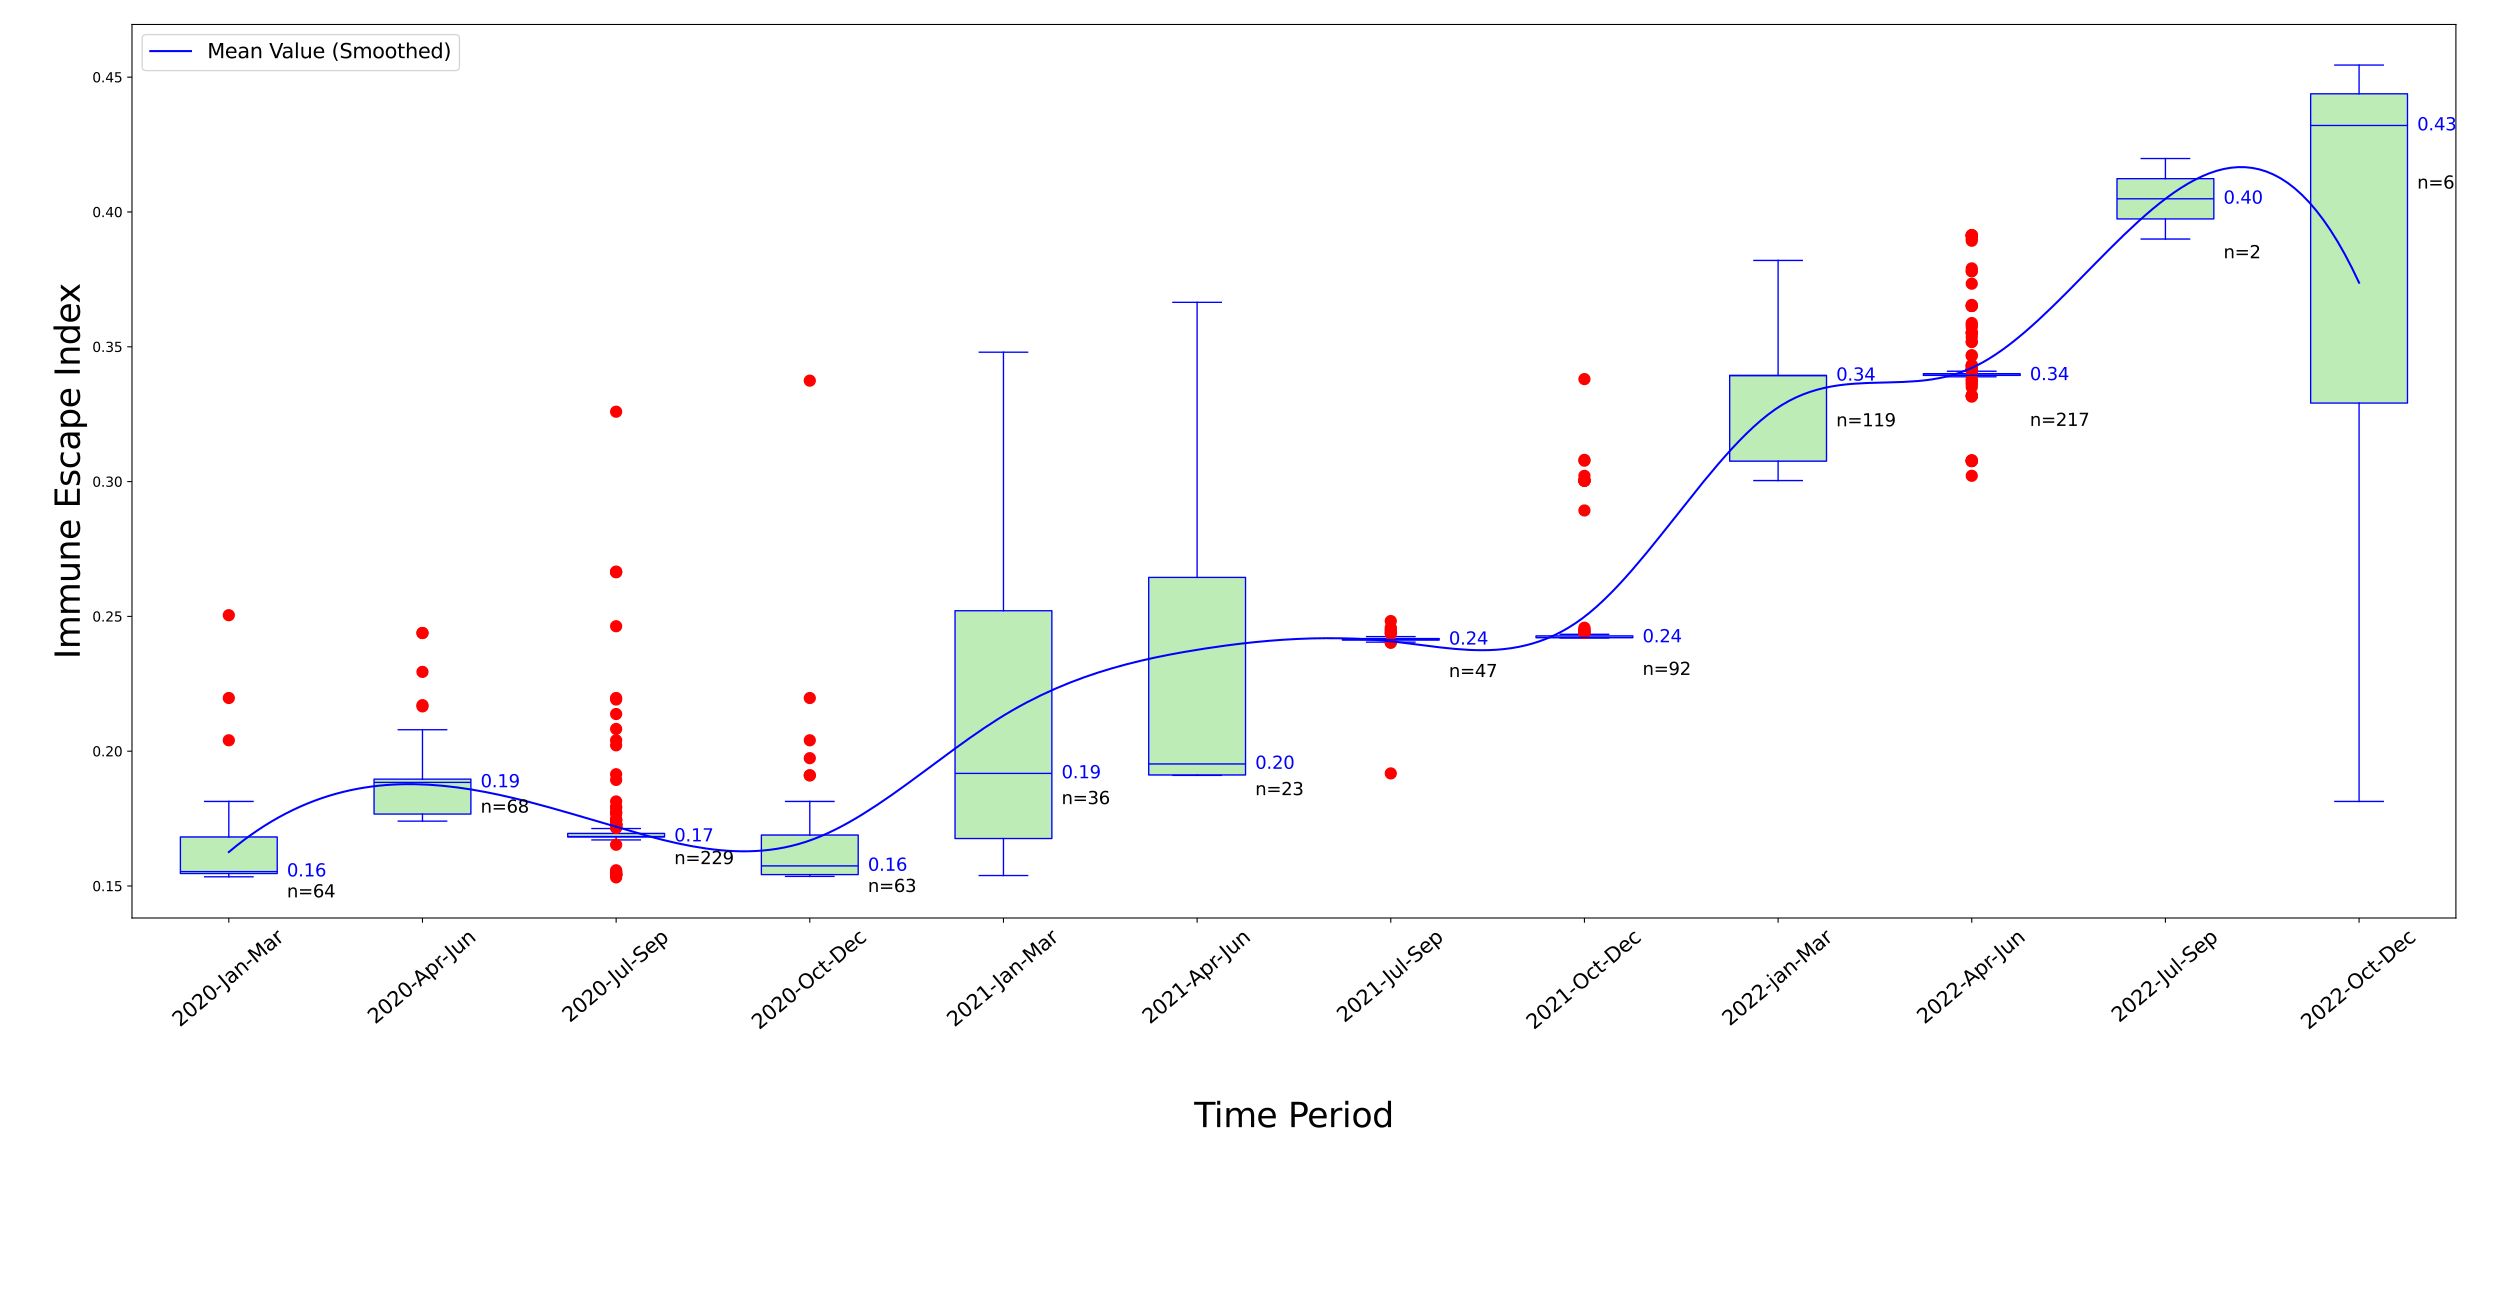 <?xml version="1.0" encoding="utf-8" standalone="no"?>
<!DOCTYPE svg PUBLIC "-//W3C//DTD SVG 1.1//EN"
  "http://www.w3.org/Graphics/SVG/1.1/DTD/svg11.dtd">
<svg xmlns:xlink="http://www.w3.org/1999/xlink" width="1843.2pt" height="961.2pt" viewBox="0 0 1843.2 961.2" xmlns="http://www.w3.org/2000/svg" version="1.1">
 <defs>
  <style type="text/css">*{stroke-linejoin: round; stroke-linecap: butt}</style>
 </defs>
 <g id="figure_1">
  <g id="patch_1">
   <path d="M 0 961.2 
L 1843.2 961.2 
L 1843.2 0 
L 0 0 
z
" style="fill: #ffffff"/>
  </g>
  <g id="axes_1">
   <g id="patch_2">
    <path d="M 97.308 676.815 
L 1810.688 676.815 
L 1810.688 18.023 
L 97.308 18.023 
z
" style="fill: #ffffff"/>
   </g>
   <g id="matplotlib.axis_1">
    <g id="xtick_1">
     <g id="line2d_1">
      <defs>
       <path id="mb5dfcf7657" d="M 0 0 
L 0 3.5 
" style="stroke: #000000; stroke-width: 0.8"/>
      </defs>
      <g>
       <use xlink:href="#mb5dfcf7657" x="168.699" y="676.815" style="stroke: #000000; stroke-width: 0.8"/>
      </g>
     </g>
     <g id="text_1">
      <!-- 2020-Jan-Mar -->
      <g transform="translate(132.573 757.639) rotate(-40) scale(0.15 -0.15)">
       <defs>
        <path id="DejaVuSans-32" d="M 1228 531 
L 3431 531 
L 3431 0 
L 469 0 
L 469 531 
Q 828 903 1448 1529 
Q 2069 2156 2228 2338 
Q 2531 2678 2651 2914 
Q 2772 3150 2772 3378 
Q 2772 3750 2511 3984 
Q 2250 4219 1831 4219 
Q 1534 4219 1204 4116 
Q 875 4013 500 3803 
L 500 4441 
Q 881 4594 1212 4672 
Q 1544 4750 1819 4750 
Q 2544 4750 2975 4387 
Q 3406 4025 3406 3419 
Q 3406 3131 3298 2873 
Q 3191 2616 2906 2266 
Q 2828 2175 2409 1742 
Q 1991 1309 1228 531 
z
" transform="scale(0.016)"/>
        <path id="DejaVuSans-30" d="M 2034 4250 
Q 1547 4250 1301 3770 
Q 1056 3291 1056 2328 
Q 1056 1369 1301 889 
Q 1547 409 2034 409 
Q 2525 409 2770 889 
Q 3016 1369 3016 2328 
Q 3016 3291 2770 3770 
Q 2525 4250 2034 4250 
z
M 2034 4750 
Q 2819 4750 3233 4129 
Q 3647 3509 3647 2328 
Q 3647 1150 3233 529 
Q 2819 -91 2034 -91 
Q 1250 -91 836 529 
Q 422 1150 422 2328 
Q 422 3509 836 4129 
Q 1250 4750 2034 4750 
z
" transform="scale(0.016)"/>
        <path id="DejaVuSans-2d" d="M 313 2009 
L 1997 2009 
L 1997 1497 
L 313 1497 
L 313 2009 
z
" transform="scale(0.016)"/>
        <path id="DejaVuSans-4a" d="M 628 4666 
L 1259 4666 
L 1259 325 
Q 1259 -519 939 -900 
Q 619 -1281 -91 -1281 
L -331 -1281 
L -331 -750 
L -134 -750 
Q 284 -750 456 -515 
Q 628 -281 628 325 
L 628 4666 
z
" transform="scale(0.016)"/>
        <path id="DejaVuSans-61" d="M 2194 1759 
Q 1497 1759 1228 1600 
Q 959 1441 959 1056 
Q 959 750 1161 570 
Q 1363 391 1709 391 
Q 2188 391 2477 730 
Q 2766 1069 2766 1631 
L 2766 1759 
L 2194 1759 
z
M 3341 1997 
L 3341 0 
L 2766 0 
L 2766 531 
Q 2569 213 2275 61 
Q 1981 -91 1556 -91 
Q 1019 -91 701 211 
Q 384 513 384 1019 
Q 384 1609 779 1909 
Q 1175 2209 1959 2209 
L 2766 2209 
L 2766 2266 
Q 2766 2663 2505 2880 
Q 2244 3097 1772 3097 
Q 1472 3097 1187 3025 
Q 903 2953 641 2809 
L 641 3341 
Q 956 3463 1253 3523 
Q 1550 3584 1831 3584 
Q 2591 3584 2966 3190 
Q 3341 2797 3341 1997 
z
" transform="scale(0.016)"/>
        <path id="DejaVuSans-6e" d="M 3513 2113 
L 3513 0 
L 2938 0 
L 2938 2094 
Q 2938 2591 2744 2837 
Q 2550 3084 2163 3084 
Q 1697 3084 1428 2787 
Q 1159 2491 1159 1978 
L 1159 0 
L 581 0 
L 581 3500 
L 1159 3500 
L 1159 2956 
Q 1366 3272 1645 3428 
Q 1925 3584 2291 3584 
Q 2894 3584 3203 3211 
Q 3513 2838 3513 2113 
z
" transform="scale(0.016)"/>
        <path id="DejaVuSans-4d" d="M 628 4666 
L 1569 4666 
L 2759 1491 
L 3956 4666 
L 4897 4666 
L 4897 0 
L 4281 0 
L 4281 4097 
L 3078 897 
L 2444 897 
L 1241 4097 
L 1241 0 
L 628 0 
L 628 4666 
z
" transform="scale(0.016)"/>
        <path id="DejaVuSans-72" d="M 2631 2963 
Q 2534 3019 2420 3045 
Q 2306 3072 2169 3072 
Q 1681 3072 1420 2755 
Q 1159 2438 1159 1844 
L 1159 0 
L 581 0 
L 581 3500 
L 1159 3500 
L 1159 2956 
Q 1341 3275 1631 3429 
Q 1922 3584 2338 3584 
Q 2397 3584 2469 3576 
Q 2541 3569 2628 3553 
L 2631 2963 
z
" transform="scale(0.016)"/>
       </defs>
       <use xlink:href="#DejaVuSans-32"/>
       <use xlink:href="#DejaVuSans-30" x="63.623"/>
       <use xlink:href="#DejaVuSans-32" x="127.246"/>
       <use xlink:href="#DejaVuSans-30" x="190.869"/>
       <use xlink:href="#DejaVuSans-2d" x="254.492"/>
       <use xlink:href="#DejaVuSans-4a" x="296.201"/>
       <use xlink:href="#DejaVuSans-61" x="325.693"/>
       <use xlink:href="#DejaVuSans-6e" x="386.973"/>
       <use xlink:href="#DejaVuSans-2d" x="450.352"/>
       <use xlink:href="#DejaVuSans-4d" x="486.436"/>
       <use xlink:href="#DejaVuSans-61" x="572.715"/>
       <use xlink:href="#DejaVuSans-72" x="633.994"/>
      </g>
     </g>
    </g>
    <g id="xtick_2">
     <g id="line2d_2">
      <g>
       <use xlink:href="#mb5dfcf7657" x="311.481" y="676.815" style="stroke: #000000; stroke-width: 0.8"/>
      </g>
     </g>
     <g id="text_2">
      <!-- 2020-Apr-Jun -->
      <g transform="translate(276.63 755.498) rotate(-40) scale(0.15 -0.15)">
       <defs>
        <path id="DejaVuSans-41" d="M 2188 4044 
L 1331 1722 
L 3047 1722 
L 2188 4044 
z
M 1831 4666 
L 2547 4666 
L 4325 0 
L 3669 0 
L 3244 1197 
L 1141 1197 
L 716 0 
L 50 0 
L 1831 4666 
z
" transform="scale(0.016)"/>
        <path id="DejaVuSans-70" d="M 1159 525 
L 1159 -1331 
L 581 -1331 
L 581 3500 
L 1159 3500 
L 1159 2969 
Q 1341 3281 1617 3432 
Q 1894 3584 2278 3584 
Q 2916 3584 3314 3078 
Q 3713 2572 3713 1747 
Q 3713 922 3314 415 
Q 2916 -91 2278 -91 
Q 1894 -91 1617 61 
Q 1341 213 1159 525 
z
M 3116 1747 
Q 3116 2381 2855 2742 
Q 2594 3103 2138 3103 
Q 1681 3103 1420 2742 
Q 1159 2381 1159 1747 
Q 1159 1113 1420 752 
Q 1681 391 2138 391 
Q 2594 391 2855 752 
Q 3116 1113 3116 1747 
z
" transform="scale(0.016)"/>
        <path id="DejaVuSans-75" d="M 544 1381 
L 544 3500 
L 1119 3500 
L 1119 1403 
Q 1119 906 1312 657 
Q 1506 409 1894 409 
Q 2359 409 2629 706 
Q 2900 1003 2900 1516 
L 2900 3500 
L 3475 3500 
L 3475 0 
L 2900 0 
L 2900 538 
Q 2691 219 2414 64 
Q 2138 -91 1772 -91 
Q 1169 -91 856 284 
Q 544 659 544 1381 
z
M 1991 3584 
L 1991 3584 
z
" transform="scale(0.016)"/>
       </defs>
       <use xlink:href="#DejaVuSans-32"/>
       <use xlink:href="#DejaVuSans-30" x="63.623"/>
       <use xlink:href="#DejaVuSans-32" x="127.246"/>
       <use xlink:href="#DejaVuSans-30" x="190.869"/>
       <use xlink:href="#DejaVuSans-2d" x="254.492"/>
       <use xlink:href="#DejaVuSans-41" x="288.326"/>
       <use xlink:href="#DejaVuSans-70" x="356.734"/>
       <use xlink:href="#DejaVuSans-72" x="420.211"/>
       <use xlink:href="#DejaVuSans-2d" x="454.949"/>
       <use xlink:href="#DejaVuSans-4a" x="496.658"/>
       <use xlink:href="#DejaVuSans-75" x="526.15"/>
       <use xlink:href="#DejaVuSans-6e" x="589.529"/>
      </g>
     </g>
    </g>
    <g id="xtick_3">
     <g id="line2d_3">
      <g>
       <use xlink:href="#mb5dfcf7657" x="454.263" y="676.815" style="stroke: #000000; stroke-width: 0.8"/>
      </g>
     </g>
     <g id="text_3">
      <!-- 2020-Jul-Sep -->
      <g transform="translate(420.07 754.392) rotate(-40) scale(0.15 -0.15)">
       <defs>
        <path id="DejaVuSans-6c" d="M 603 4863 
L 1178 4863 
L 1178 0 
L 603 0 
L 603 4863 
z
" transform="scale(0.016)"/>
        <path id="DejaVuSans-53" d="M 3425 4513 
L 3425 3897 
Q 3066 4069 2747 4153 
Q 2428 4238 2131 4238 
Q 1616 4238 1336 4038 
Q 1056 3838 1056 3469 
Q 1056 3159 1242 3001 
Q 1428 2844 1947 2747 
L 2328 2669 
Q 3034 2534 3370 2195 
Q 3706 1856 3706 1288 
Q 3706 609 3251 259 
Q 2797 -91 1919 -91 
Q 1588 -91 1214 -16 
Q 841 59 441 206 
L 441 856 
Q 825 641 1194 531 
Q 1563 422 1919 422 
Q 2459 422 2753 634 
Q 3047 847 3047 1241 
Q 3047 1584 2836 1778 
Q 2625 1972 2144 2069 
L 1759 2144 
Q 1053 2284 737 2584 
Q 422 2884 422 3419 
Q 422 4038 858 4394 
Q 1294 4750 2059 4750 
Q 2388 4750 2728 4690 
Q 3069 4631 3425 4513 
z
" transform="scale(0.016)"/>
        <path id="DejaVuSans-65" d="M 3597 1894 
L 3597 1613 
L 953 1613 
Q 991 1019 1311 708 
Q 1631 397 2203 397 
Q 2534 397 2845 478 
Q 3156 559 3463 722 
L 3463 178 
Q 3153 47 2828 -22 
Q 2503 -91 2169 -91 
Q 1331 -91 842 396 
Q 353 884 353 1716 
Q 353 2575 817 3079 
Q 1281 3584 2069 3584 
Q 2775 3584 3186 3129 
Q 3597 2675 3597 1894 
z
M 3022 2063 
Q 3016 2534 2758 2815 
Q 2500 3097 2075 3097 
Q 1594 3097 1305 2825 
Q 1016 2553 972 2059 
L 3022 2063 
z
" transform="scale(0.016)"/>
       </defs>
       <use xlink:href="#DejaVuSans-32"/>
       <use xlink:href="#DejaVuSans-30" x="63.623"/>
       <use xlink:href="#DejaVuSans-32" x="127.246"/>
       <use xlink:href="#DejaVuSans-30" x="190.869"/>
       <use xlink:href="#DejaVuSans-2d" x="254.492"/>
       <use xlink:href="#DejaVuSans-4a" x="296.201"/>
       <use xlink:href="#DejaVuSans-75" x="325.693"/>
       <use xlink:href="#DejaVuSans-6c" x="389.072"/>
       <use xlink:href="#DejaVuSans-2d" x="416.855"/>
       <use xlink:href="#DejaVuSans-53" x="452.939"/>
       <use xlink:href="#DejaVuSans-65" x="516.416"/>
       <use xlink:href="#DejaVuSans-70" x="577.939"/>
      </g>
     </g>
    </g>
    <g id="xtick_4">
     <g id="line2d_4">
      <g>
       <use xlink:href="#mb5dfcf7657" x="597.044" y="676.815" style="stroke: #000000; stroke-width: 0.8"/>
      </g>
     </g>
     <g id="text_4">
      <!-- 2020-Oct-Dec -->
      <g transform="translate(559.727 759.636) rotate(-40) scale(0.15 -0.15)">
       <defs>
        <path id="DejaVuSans-4f" d="M 2522 4238 
Q 1834 4238 1429 3725 
Q 1025 3213 1025 2328 
Q 1025 1447 1429 934 
Q 1834 422 2522 422 
Q 3209 422 3611 934 
Q 4013 1447 4013 2328 
Q 4013 3213 3611 3725 
Q 3209 4238 2522 4238 
z
M 2522 4750 
Q 3503 4750 4090 4092 
Q 4678 3434 4678 2328 
Q 4678 1225 4090 567 
Q 3503 -91 2522 -91 
Q 1538 -91 948 565 
Q 359 1222 359 2328 
Q 359 3434 948 4092 
Q 1538 4750 2522 4750 
z
" transform="scale(0.016)"/>
        <path id="DejaVuSans-63" d="M 3122 3366 
L 3122 2828 
Q 2878 2963 2633 3030 
Q 2388 3097 2138 3097 
Q 1578 3097 1268 2742 
Q 959 2388 959 1747 
Q 959 1106 1268 751 
Q 1578 397 2138 397 
Q 2388 397 2633 464 
Q 2878 531 3122 666 
L 3122 134 
Q 2881 22 2623 -34 
Q 2366 -91 2075 -91 
Q 1284 -91 818 406 
Q 353 903 353 1747 
Q 353 2603 823 3093 
Q 1294 3584 2113 3584 
Q 2378 3584 2631 3529 
Q 2884 3475 3122 3366 
z
" transform="scale(0.016)"/>
        <path id="DejaVuSans-74" d="M 1172 4494 
L 1172 3500 
L 2356 3500 
L 2356 3053 
L 1172 3053 
L 1172 1153 
Q 1172 725 1289 603 
Q 1406 481 1766 481 
L 2356 481 
L 2356 0 
L 1766 0 
Q 1100 0 847 248 
Q 594 497 594 1153 
L 594 3053 
L 172 3053 
L 172 3500 
L 594 3500 
L 594 4494 
L 1172 4494 
z
" transform="scale(0.016)"/>
        <path id="DejaVuSans-44" d="M 1259 4147 
L 1259 519 
L 2022 519 
Q 2988 519 3436 956 
Q 3884 1394 3884 2338 
Q 3884 3275 3436 3711 
Q 2988 4147 2022 4147 
L 1259 4147 
z
M 628 4666 
L 1925 4666 
Q 3281 4666 3915 4102 
Q 4550 3538 4550 2338 
Q 4550 1131 3912 565 
Q 3275 0 1925 0 
L 628 0 
L 628 4666 
z
" transform="scale(0.016)"/>
       </defs>
       <use xlink:href="#DejaVuSans-32"/>
       <use xlink:href="#DejaVuSans-30" x="63.623"/>
       <use xlink:href="#DejaVuSans-32" x="127.246"/>
       <use xlink:href="#DejaVuSans-30" x="190.869"/>
       <use xlink:href="#DejaVuSans-2d" x="254.492"/>
       <use xlink:href="#DejaVuSans-4f" x="293.326"/>
       <use xlink:href="#DejaVuSans-63" x="372.037"/>
       <use xlink:href="#DejaVuSans-74" x="427.018"/>
       <use xlink:href="#DejaVuSans-2d" x="466.227"/>
       <use xlink:href="#DejaVuSans-44" x="502.311"/>
       <use xlink:href="#DejaVuSans-65" x="579.312"/>
       <use xlink:href="#DejaVuSans-63" x="640.836"/>
      </g>
     </g>
    </g>
    <g id="xtick_5">
     <g id="line2d_5">
      <g>
       <use xlink:href="#mb5dfcf7657" x="739.826" y="676.815" style="stroke: #000000; stroke-width: 0.8"/>
      </g>
     </g>
     <g id="text_5">
      <!-- 2021-Jan-Mar -->
      <g transform="translate(703.699 757.639) rotate(-40) scale(0.15 -0.15)">
       <defs>
        <path id="DejaVuSans-31" d="M 794 531 
L 1825 531 
L 1825 4091 
L 703 3866 
L 703 4441 
L 1819 4666 
L 2450 4666 
L 2450 531 
L 3481 531 
L 3481 0 
L 794 0 
L 794 531 
z
" transform="scale(0.016)"/>
       </defs>
       <use xlink:href="#DejaVuSans-32"/>
       <use xlink:href="#DejaVuSans-30" x="63.623"/>
       <use xlink:href="#DejaVuSans-32" x="127.246"/>
       <use xlink:href="#DejaVuSans-31" x="190.869"/>
       <use xlink:href="#DejaVuSans-2d" x="254.492"/>
       <use xlink:href="#DejaVuSans-4a" x="296.201"/>
       <use xlink:href="#DejaVuSans-61" x="325.693"/>
       <use xlink:href="#DejaVuSans-6e" x="386.973"/>
       <use xlink:href="#DejaVuSans-2d" x="450.352"/>
       <use xlink:href="#DejaVuSans-4d" x="486.436"/>
       <use xlink:href="#DejaVuSans-61" x="572.715"/>
       <use xlink:href="#DejaVuSans-72" x="633.994"/>
      </g>
     </g>
    </g>
    <g id="xtick_6">
     <g id="line2d_6">
      <g>
       <use xlink:href="#mb5dfcf7657" x="882.607" y="676.815" style="stroke: #000000; stroke-width: 0.8"/>
      </g>
     </g>
     <g id="text_6">
      <!-- 2021-Apr-Jun -->
      <g transform="translate(847.756 755.498) rotate(-40) scale(0.15 -0.15)">
       <use xlink:href="#DejaVuSans-32"/>
       <use xlink:href="#DejaVuSans-30" x="63.623"/>
       <use xlink:href="#DejaVuSans-32" x="127.246"/>
       <use xlink:href="#DejaVuSans-31" x="190.869"/>
       <use xlink:href="#DejaVuSans-2d" x="254.492"/>
       <use xlink:href="#DejaVuSans-41" x="288.326"/>
       <use xlink:href="#DejaVuSans-70" x="356.734"/>
       <use xlink:href="#DejaVuSans-72" x="420.211"/>
       <use xlink:href="#DejaVuSans-2d" x="454.949"/>
       <use xlink:href="#DejaVuSans-4a" x="496.658"/>
       <use xlink:href="#DejaVuSans-75" x="526.15"/>
       <use xlink:href="#DejaVuSans-6e" x="589.529"/>
      </g>
     </g>
    </g>
    <g id="xtick_7">
     <g id="line2d_7">
      <g>
       <use xlink:href="#mb5dfcf7657" x="1025.389" y="676.815" style="stroke: #000000; stroke-width: 0.8"/>
      </g>
     </g>
     <g id="text_7">
      <!-- 2021-Jul-Sep -->
      <g transform="translate(991.197 754.392) rotate(-40) scale(0.15 -0.15)">
       <use xlink:href="#DejaVuSans-32"/>
       <use xlink:href="#DejaVuSans-30" x="63.623"/>
       <use xlink:href="#DejaVuSans-32" x="127.246"/>
       <use xlink:href="#DejaVuSans-31" x="190.869"/>
       <use xlink:href="#DejaVuSans-2d" x="254.492"/>
       <use xlink:href="#DejaVuSans-4a" x="296.201"/>
       <use xlink:href="#DejaVuSans-75" x="325.693"/>
       <use xlink:href="#DejaVuSans-6c" x="389.072"/>
       <use xlink:href="#DejaVuSans-2d" x="416.855"/>
       <use xlink:href="#DejaVuSans-53" x="452.939"/>
       <use xlink:href="#DejaVuSans-65" x="516.416"/>
       <use xlink:href="#DejaVuSans-70" x="577.939"/>
      </g>
     </g>
    </g>
    <g id="xtick_8">
     <g id="line2d_8">
      <g>
       <use xlink:href="#mb5dfcf7657" x="1168.171" y="676.815" style="stroke: #000000; stroke-width: 0.8"/>
      </g>
     </g>
     <g id="text_8">
      <!-- 2021-Oct-Dec -->
      <g transform="translate(1130.854 759.636) rotate(-40) scale(0.15 -0.15)">
       <use xlink:href="#DejaVuSans-32"/>
       <use xlink:href="#DejaVuSans-30" x="63.623"/>
       <use xlink:href="#DejaVuSans-32" x="127.246"/>
       <use xlink:href="#DejaVuSans-31" x="190.869"/>
       <use xlink:href="#DejaVuSans-2d" x="254.492"/>
       <use xlink:href="#DejaVuSans-4f" x="293.326"/>
       <use xlink:href="#DejaVuSans-63" x="372.037"/>
       <use xlink:href="#DejaVuSans-74" x="427.018"/>
       <use xlink:href="#DejaVuSans-2d" x="466.227"/>
       <use xlink:href="#DejaVuSans-44" x="502.311"/>
       <use xlink:href="#DejaVuSans-65" x="579.312"/>
       <use xlink:href="#DejaVuSans-63" x="640.836"/>
      </g>
     </g>
    </g>
    <g id="xtick_9">
     <g id="line2d_9">
      <g>
       <use xlink:href="#mb5dfcf7657" x="1310.952" y="676.815" style="stroke: #000000; stroke-width: 0.8"/>
      </g>
     </g>
     <g id="text_9">
      <!-- 2022-jan-Mar -->
      <g transform="translate(1275.247 756.931) rotate(-40) scale(0.15 -0.15)">
       <defs>
        <path id="DejaVuSans-6a" d="M 603 3500 
L 1178 3500 
L 1178 -63 
Q 1178 -731 923 -1031 
Q 669 -1331 103 -1331 
L -116 -1331 
L -116 -844 
L 38 -844 
Q 366 -844 484 -692 
Q 603 -541 603 -63 
L 603 3500 
z
M 603 4863 
L 1178 4863 
L 1178 4134 
L 603 4134 
L 603 4863 
z
" transform="scale(0.016)"/>
       </defs>
       <use xlink:href="#DejaVuSans-32"/>
       <use xlink:href="#DejaVuSans-30" x="63.623"/>
       <use xlink:href="#DejaVuSans-32" x="127.246"/>
       <use xlink:href="#DejaVuSans-32" x="190.869"/>
       <use xlink:href="#DejaVuSans-2d" x="254.492"/>
       <use xlink:href="#DejaVuSans-6a" x="290.576"/>
       <use xlink:href="#DejaVuSans-61" x="318.359"/>
       <use xlink:href="#DejaVuSans-6e" x="379.639"/>
       <use xlink:href="#DejaVuSans-2d" x="443.018"/>
       <use xlink:href="#DejaVuSans-4d" x="479.102"/>
       <use xlink:href="#DejaVuSans-61" x="565.381"/>
       <use xlink:href="#DejaVuSans-72" x="626.66"/>
      </g>
     </g>
    </g>
    <g id="xtick_10">
     <g id="line2d_10">
      <g>
       <use xlink:href="#mb5dfcf7657" x="1453.734" y="676.815" style="stroke: #000000; stroke-width: 0.8"/>
      </g>
     </g>
     <g id="text_10">
      <!-- 2022-Apr-Jun -->
      <g transform="translate(1418.883 755.498) rotate(-40) scale(0.15 -0.15)">
       <use xlink:href="#DejaVuSans-32"/>
       <use xlink:href="#DejaVuSans-30" x="63.623"/>
       <use xlink:href="#DejaVuSans-32" x="127.246"/>
       <use xlink:href="#DejaVuSans-32" x="190.869"/>
       <use xlink:href="#DejaVuSans-2d" x="254.492"/>
       <use xlink:href="#DejaVuSans-41" x="288.326"/>
       <use xlink:href="#DejaVuSans-70" x="356.734"/>
       <use xlink:href="#DejaVuSans-72" x="420.211"/>
       <use xlink:href="#DejaVuSans-2d" x="454.949"/>
       <use xlink:href="#DejaVuSans-4a" x="496.658"/>
       <use xlink:href="#DejaVuSans-75" x="526.15"/>
       <use xlink:href="#DejaVuSans-6e" x="589.529"/>
      </g>
     </g>
    </g>
    <g id="xtick_11">
     <g id="line2d_11">
      <g>
       <use xlink:href="#mb5dfcf7657" x="1596.516" y="676.815" style="stroke: #000000; stroke-width: 0.8"/>
      </g>
     </g>
     <g id="text_11">
      <!-- 2022-Jul-Sep -->
      <g transform="translate(1562.323 754.392) rotate(-40) scale(0.15 -0.15)">
       <use xlink:href="#DejaVuSans-32"/>
       <use xlink:href="#DejaVuSans-30" x="63.623"/>
       <use xlink:href="#DejaVuSans-32" x="127.246"/>
       <use xlink:href="#DejaVuSans-32" x="190.869"/>
       <use xlink:href="#DejaVuSans-2d" x="254.492"/>
       <use xlink:href="#DejaVuSans-4a" x="296.201"/>
       <use xlink:href="#DejaVuSans-75" x="325.693"/>
       <use xlink:href="#DejaVuSans-6c" x="389.072"/>
       <use xlink:href="#DejaVuSans-2d" x="416.855"/>
       <use xlink:href="#DejaVuSans-53" x="452.939"/>
       <use xlink:href="#DejaVuSans-65" x="516.416"/>
       <use xlink:href="#DejaVuSans-70" x="577.939"/>
      </g>
     </g>
    </g>
    <g id="xtick_12">
     <g id="line2d_12">
      <g>
       <use xlink:href="#mb5dfcf7657" x="1739.297" y="676.815" style="stroke: #000000; stroke-width: 0.8"/>
      </g>
     </g>
     <g id="text_12">
      <!-- 2022-Oct-Dec -->
      <g transform="translate(1701.98 759.636) rotate(-40) scale(0.15 -0.15)">
       <use xlink:href="#DejaVuSans-32"/>
       <use xlink:href="#DejaVuSans-30" x="63.623"/>
       <use xlink:href="#DejaVuSans-32" x="127.246"/>
       <use xlink:href="#DejaVuSans-32" x="190.869"/>
       <use xlink:href="#DejaVuSans-2d" x="254.492"/>
       <use xlink:href="#DejaVuSans-4f" x="293.326"/>
       <use xlink:href="#DejaVuSans-63" x="372.037"/>
       <use xlink:href="#DejaVuSans-74" x="427.018"/>
       <use xlink:href="#DejaVuSans-2d" x="466.227"/>
       <use xlink:href="#DejaVuSans-44" x="502.311"/>
       <use xlink:href="#DejaVuSans-65" x="579.312"/>
       <use xlink:href="#DejaVuSans-63" x="640.836"/>
      </g>
     </g>
    </g>
    <g id="text_13">
     <!-- Time Period -->
     <g transform="translate(880.471 831.022) scale(0.25 -0.25)">
      <defs>
       <path id="DejaVuSans-54" d="M -19 4666 
L 3928 4666 
L 3928 4134 
L 2272 4134 
L 2272 0 
L 1638 0 
L 1638 4134 
L -19 4134 
L -19 4666 
z
" transform="scale(0.016)"/>
       <path id="DejaVuSans-69" d="M 603 3500 
L 1178 3500 
L 1178 0 
L 603 0 
L 603 3500 
z
M 603 4863 
L 1178 4863 
L 1178 4134 
L 603 4134 
L 603 4863 
z
" transform="scale(0.016)"/>
       <path id="DejaVuSans-6d" d="M 3328 2828 
Q 3544 3216 3844 3400 
Q 4144 3584 4550 3584 
Q 5097 3584 5394 3201 
Q 5691 2819 5691 2113 
L 5691 0 
L 5113 0 
L 5113 2094 
Q 5113 2597 4934 2840 
Q 4756 3084 4391 3084 
Q 3944 3084 3684 2787 
Q 3425 2491 3425 1978 
L 3425 0 
L 2847 0 
L 2847 2094 
Q 2847 2600 2669 2842 
Q 2491 3084 2119 3084 
Q 1678 3084 1418 2786 
Q 1159 2488 1159 1978 
L 1159 0 
L 581 0 
L 581 3500 
L 1159 3500 
L 1159 2956 
Q 1356 3278 1631 3431 
Q 1906 3584 2284 3584 
Q 2666 3584 2933 3390 
Q 3200 3197 3328 2828 
z
" transform="scale(0.016)"/>
       <path id="DejaVuSans-20" transform="scale(0.016)"/>
       <path id="DejaVuSans-50" d="M 1259 4147 
L 1259 2394 
L 2053 2394 
Q 2494 2394 2734 2622 
Q 2975 2850 2975 3272 
Q 2975 3691 2734 3919 
Q 2494 4147 2053 4147 
L 1259 4147 
z
M 628 4666 
L 2053 4666 
Q 2838 4666 3239 4311 
Q 3641 3956 3641 3272 
Q 3641 2581 3239 2228 
Q 2838 1875 2053 1875 
L 1259 1875 
L 1259 0 
L 628 0 
L 628 4666 
z
" transform="scale(0.016)"/>
       <path id="DejaVuSans-6f" d="M 1959 3097 
Q 1497 3097 1228 2736 
Q 959 2375 959 1747 
Q 959 1119 1226 758 
Q 1494 397 1959 397 
Q 2419 397 2687 759 
Q 2956 1122 2956 1747 
Q 2956 2369 2687 2733 
Q 2419 3097 1959 3097 
z
M 1959 3584 
Q 2709 3584 3137 3096 
Q 3566 2609 3566 1747 
Q 3566 888 3137 398 
Q 2709 -91 1959 -91 
Q 1206 -91 779 398 
Q 353 888 353 1747 
Q 353 2609 779 3096 
Q 1206 3584 1959 3584 
z
" transform="scale(0.016)"/>
       <path id="DejaVuSans-64" d="M 2906 2969 
L 2906 4863 
L 3481 4863 
L 3481 0 
L 2906 0 
L 2906 525 
Q 2725 213 2448 61 
Q 2172 -91 1784 -91 
Q 1150 -91 751 415 
Q 353 922 353 1747 
Q 353 2572 751 3078 
Q 1150 3584 1784 3584 
Q 2172 3584 2448 3432 
Q 2725 3281 2906 2969 
z
M 947 1747 
Q 947 1113 1208 752 
Q 1469 391 1925 391 
Q 2381 391 2643 752 
Q 2906 1113 2906 1747 
Q 2906 2381 2643 2742 
Q 2381 3103 1925 3103 
Q 1469 3103 1208 2742 
Q 947 2381 947 1747 
z
" transform="scale(0.016)"/>
      </defs>
      <use xlink:href="#DejaVuSans-54"/>
      <use xlink:href="#DejaVuSans-69" x="57.959"/>
      <use xlink:href="#DejaVuSans-6d" x="85.742"/>
      <use xlink:href="#DejaVuSans-65" x="183.154"/>
      <use xlink:href="#DejaVuSans-20" x="244.678"/>
      <use xlink:href="#DejaVuSans-50" x="276.465"/>
      <use xlink:href="#DejaVuSans-65" x="333.143"/>
      <use xlink:href="#DejaVuSans-72" x="394.666"/>
      <use xlink:href="#DejaVuSans-69" x="435.779"/>
      <use xlink:href="#DejaVuSans-6f" x="463.562"/>
      <use xlink:href="#DejaVuSans-64" x="524.744"/>
     </g>
    </g>
   </g>
   <g id="matplotlib.axis_2">
    <g id="ytick_1">
     <g id="line2d_13">
      <defs>
       <path id="mc97a372f84" d="M 0 0 
L -3.5 0 
" style="stroke: #000000; stroke-width: 0.8"/>
      </defs>
      <g>
       <use xlink:href="#mc97a372f84" x="97.308" y="653.246" style="stroke: #000000; stroke-width: 0.8"/>
      </g>
     </g>
     <g id="text_14">
      <!-- 0.15 -->
      <g transform="translate(68.043 657.045) scale(0.1 -0.1)">
       <defs>
        <path id="DejaVuSans-2e" d="M 684 794 
L 1344 794 
L 1344 0 
L 684 0 
L 684 794 
z
" transform="scale(0.016)"/>
        <path id="DejaVuSans-35" d="M 691 4666 
L 3169 4666 
L 3169 4134 
L 1269 4134 
L 1269 2991 
Q 1406 3038 1543 3061 
Q 1681 3084 1819 3084 
Q 2600 3084 3056 2656 
Q 3513 2228 3513 1497 
Q 3513 744 3044 326 
Q 2575 -91 1722 -91 
Q 1428 -91 1123 -41 
Q 819 9 494 109 
L 494 744 
Q 775 591 1075 516 
Q 1375 441 1709 441 
Q 2250 441 2565 725 
Q 2881 1009 2881 1497 
Q 2881 1984 2565 2268 
Q 2250 2553 1709 2553 
Q 1456 2553 1204 2497 
Q 953 2441 691 2322 
L 691 4666 
z
" transform="scale(0.016)"/>
       </defs>
       <use xlink:href="#DejaVuSans-30"/>
       <use xlink:href="#DejaVuSans-2e" x="63.623"/>
       <use xlink:href="#DejaVuSans-31" x="95.41"/>
       <use xlink:href="#DejaVuSans-35" x="159.033"/>
      </g>
     </g>
    </g>
    <g id="ytick_2">
     <g id="line2d_14">
      <g>
       <use xlink:href="#mc97a372f84" x="97.308" y="553.854" style="stroke: #000000; stroke-width: 0.8"/>
      </g>
     </g>
     <g id="text_15">
      <!-- 0.20 -->
      <g transform="translate(68.043 557.653) scale(0.1 -0.1)">
       <use xlink:href="#DejaVuSans-30"/>
       <use xlink:href="#DejaVuSans-2e" x="63.623"/>
       <use xlink:href="#DejaVuSans-32" x="95.41"/>
       <use xlink:href="#DejaVuSans-30" x="159.033"/>
      </g>
     </g>
    </g>
    <g id="ytick_3">
     <g id="line2d_15">
      <g>
       <use xlink:href="#mc97a372f84" x="97.308" y="454.461" style="stroke: #000000; stroke-width: 0.8"/>
      </g>
     </g>
     <g id="text_16">
      <!-- 0.25 -->
      <g transform="translate(68.043 458.261) scale(0.1 -0.1)">
       <use xlink:href="#DejaVuSans-30"/>
       <use xlink:href="#DejaVuSans-2e" x="63.623"/>
       <use xlink:href="#DejaVuSans-32" x="95.41"/>
       <use xlink:href="#DejaVuSans-35" x="159.033"/>
      </g>
     </g>
    </g>
    <g id="ytick_4">
     <g id="line2d_16">
      <g>
       <use xlink:href="#mc97a372f84" x="97.308" y="355.069" style="stroke: #000000; stroke-width: 0.8"/>
      </g>
     </g>
     <g id="text_17">
      <!-- 0.30 -->
      <g transform="translate(68.043 358.868) scale(0.1 -0.1)">
       <defs>
        <path id="DejaVuSans-33" d="M 2597 2516 
Q 3050 2419 3304 2112 
Q 3559 1806 3559 1356 
Q 3559 666 3084 287 
Q 2609 -91 1734 -91 
Q 1441 -91 1130 -33 
Q 819 25 488 141 
L 488 750 
Q 750 597 1062 519 
Q 1375 441 1716 441 
Q 2309 441 2620 675 
Q 2931 909 2931 1356 
Q 2931 1769 2642 2001 
Q 2353 2234 1838 2234 
L 1294 2234 
L 1294 2753 
L 1863 2753 
Q 2328 2753 2575 2939 
Q 2822 3125 2822 3475 
Q 2822 3834 2567 4026 
Q 2313 4219 1838 4219 
Q 1578 4219 1281 4162 
Q 984 4106 628 3988 
L 628 4550 
Q 988 4650 1302 4700 
Q 1616 4750 1894 4750 
Q 2613 4750 3031 4423 
Q 3450 4097 3450 3541 
Q 3450 3153 3228 2886 
Q 3006 2619 2597 2516 
z
" transform="scale(0.016)"/>
       </defs>
       <use xlink:href="#DejaVuSans-30"/>
       <use xlink:href="#DejaVuSans-2e" x="63.623"/>
       <use xlink:href="#DejaVuSans-33" x="95.41"/>
       <use xlink:href="#DejaVuSans-30" x="159.033"/>
      </g>
     </g>
    </g>
    <g id="ytick_5">
     <g id="line2d_17">
      <g>
       <use xlink:href="#mc97a372f84" x="97.308" y="255.677" style="stroke: #000000; stroke-width: 0.8"/>
      </g>
     </g>
     <g id="text_18">
      <!-- 0.35 -->
      <g transform="translate(68.043 259.476) scale(0.1 -0.1)">
       <use xlink:href="#DejaVuSans-30"/>
       <use xlink:href="#DejaVuSans-2e" x="63.623"/>
       <use xlink:href="#DejaVuSans-33" x="95.41"/>
       <use xlink:href="#DejaVuSans-35" x="159.033"/>
      </g>
     </g>
    </g>
    <g id="ytick_6">
     <g id="line2d_18">
      <g>
       <use xlink:href="#mc97a372f84" x="97.308" y="156.284" style="stroke: #000000; stroke-width: 0.8"/>
      </g>
     </g>
     <g id="text_19">
      <!-- 0.40 -->
      <g transform="translate(68.043 160.083) scale(0.1 -0.1)">
       <defs>
        <path id="DejaVuSans-34" d="M 2419 4116 
L 825 1625 
L 2419 1625 
L 2419 4116 
z
M 2253 4666 
L 3047 4666 
L 3047 1625 
L 3713 1625 
L 3713 1100 
L 3047 1100 
L 3047 0 
L 2419 0 
L 2419 1100 
L 313 1100 
L 313 1709 
L 2253 4666 
z
" transform="scale(0.016)"/>
       </defs>
       <use xlink:href="#DejaVuSans-30"/>
       <use xlink:href="#DejaVuSans-2e" x="63.623"/>
       <use xlink:href="#DejaVuSans-34" x="95.41"/>
       <use xlink:href="#DejaVuSans-30" x="159.033"/>
      </g>
     </g>
    </g>
    <g id="ytick_7">
     <g id="line2d_19">
      <g>
       <use xlink:href="#mc97a372f84" x="97.308" y="56.892" style="stroke: #000000; stroke-width: 0.8"/>
      </g>
     </g>
     <g id="text_20">
      <!-- 0.45 -->
      <g transform="translate(68.043 60.691) scale(0.1 -0.1)">
       <use xlink:href="#DejaVuSans-30"/>
       <use xlink:href="#DejaVuSans-2e" x="63.623"/>
       <use xlink:href="#DejaVuSans-34" x="95.41"/>
       <use xlink:href="#DejaVuSans-35" x="159.033"/>
      </g>
     </g>
    </g>
    <g id="text_21">
     <!-- Immune Escape Index -->
     <g transform="translate(58.844 485.925) rotate(-90) scale(0.25 -0.25)">
      <defs>
       <path id="DejaVuSans-49" d="M 628 4666 
L 1259 4666 
L 1259 0 
L 628 0 
L 628 4666 
z
" transform="scale(0.016)"/>
       <path id="DejaVuSans-45" d="M 628 4666 
L 3578 4666 
L 3578 4134 
L 1259 4134 
L 1259 2753 
L 3481 2753 
L 3481 2222 
L 1259 2222 
L 1259 531 
L 3634 531 
L 3634 0 
L 628 0 
L 628 4666 
z
" transform="scale(0.016)"/>
       <path id="DejaVuSans-73" d="M 2834 3397 
L 2834 2853 
Q 2591 2978 2328 3040 
Q 2066 3103 1784 3103 
Q 1356 3103 1142 2972 
Q 928 2841 928 2578 
Q 928 2378 1081 2264 
Q 1234 2150 1697 2047 
L 1894 2003 
Q 2506 1872 2764 1633 
Q 3022 1394 3022 966 
Q 3022 478 2636 193 
Q 2250 -91 1575 -91 
Q 1294 -91 989 -36 
Q 684 19 347 128 
L 347 722 
Q 666 556 975 473 
Q 1284 391 1588 391 
Q 1994 391 2212 530 
Q 2431 669 2431 922 
Q 2431 1156 2273 1281 
Q 2116 1406 1581 1522 
L 1381 1569 
Q 847 1681 609 1914 
Q 372 2147 372 2553 
Q 372 3047 722 3315 
Q 1072 3584 1716 3584 
Q 2034 3584 2315 3537 
Q 2597 3491 2834 3397 
z
" transform="scale(0.016)"/>
       <path id="DejaVuSans-78" d="M 3513 3500 
L 2247 1797 
L 3578 0 
L 2900 0 
L 1881 1375 
L 863 0 
L 184 0 
L 1544 1831 
L 300 3500 
L 978 3500 
L 1906 2253 
L 2834 3500 
L 3513 3500 
z
" transform="scale(0.016)"/>
      </defs>
      <use xlink:href="#DejaVuSans-49"/>
      <use xlink:href="#DejaVuSans-6d" x="29.492"/>
      <use xlink:href="#DejaVuSans-6d" x="126.904"/>
      <use xlink:href="#DejaVuSans-75" x="224.316"/>
      <use xlink:href="#DejaVuSans-6e" x="287.695"/>
      <use xlink:href="#DejaVuSans-65" x="351.074"/>
      <use xlink:href="#DejaVuSans-20" x="412.598"/>
      <use xlink:href="#DejaVuSans-45" x="444.385"/>
      <use xlink:href="#DejaVuSans-73" x="507.568"/>
      <use xlink:href="#DejaVuSans-63" x="559.668"/>
      <use xlink:href="#DejaVuSans-61" x="614.648"/>
      <use xlink:href="#DejaVuSans-70" x="675.928"/>
      <use xlink:href="#DejaVuSans-65" x="739.404"/>
      <use xlink:href="#DejaVuSans-20" x="800.928"/>
      <use xlink:href="#DejaVuSans-49" x="832.715"/>
      <use xlink:href="#DejaVuSans-6e" x="862.207"/>
      <use xlink:href="#DejaVuSans-64" x="925.586"/>
      <use xlink:href="#DejaVuSans-65" x="989.062"/>
      <use xlink:href="#DejaVuSans-78" x="1048.836"/>
     </g>
    </g>
   </g>
   <g id="patch_3">
    <path d="M 133.004 644.035 
L 204.395 644.035 
L 204.395 617.075 
L 133.004 617.075 
L 133.004 644.035 
z
" clip-path="url(#pdf68906c18)" style="fill: #bdecb6; stroke: #0000ff; stroke-linejoin: miter"/>
   </g>
   <g id="line2d_20">
    <path d="M 168.699 644.035 
L 168.699 646.437 
" clip-path="url(#pdf68906c18)" style="fill: none; stroke: #0000ff; stroke-linecap: square"/>
   </g>
   <g id="line2d_21">
    <path d="M 168.699 617.075 
L 168.699 590.88 
" clip-path="url(#pdf68906c18)" style="fill: none; stroke: #0000ff; stroke-linecap: square"/>
   </g>
   <g id="line2d_22">
    <path d="M 150.852 646.437 
L 186.547 646.437 
" clip-path="url(#pdf68906c18)" style="fill: none; stroke: #0000ff; stroke-linecap: square"/>
   </g>
   <g id="line2d_23">
    <path d="M 150.852 590.88 
L 186.547 590.88 
" clip-path="url(#pdf68906c18)" style="fill: none; stroke: #0000ff; stroke-linecap: square"/>
   </g>
   <g id="line2d_24">
    <defs>
     <path id="mfe6431ab37" d="M 0 4 
C 1.061 4 2.078 3.579 2.828 2.828 
C 3.579 2.078 4 1.061 4 0 
C 4 -1.061 3.579 -2.078 2.828 -2.828 
C 2.078 -3.579 1.061 -4 0 -4 
C -1.061 -4 -2.078 -3.579 -2.828 -2.828 
C -3.579 -2.078 -4 -1.061 -4 0 
C -4 1.061 -3.579 2.078 -2.828 2.828 
C -2.078 3.579 -1.061 4 0 4 
z
" style="stroke: #ff0000"/>
    </defs>
    <g clip-path="url(#pdf68906c18)">
     <use xlink:href="#mfe6431ab37" x="168.699" y="453.576" style="fill: #ff0000; stroke: #ff0000"/>
     <use xlink:href="#mfe6431ab37" x="168.699" y="545.802" style="fill: #ff0000; stroke: #ff0000"/>
     <use xlink:href="#mfe6431ab37" x="168.699" y="514.631" style="fill: #ff0000; stroke: #ff0000"/>
    </g>
   </g>
   <g id="patch_4">
    <path d="M 275.785 600.189 
L 347.176 600.189 
L 347.176 574.431 
L 275.785 574.431 
L 275.785 600.189 
z
" clip-path="url(#pdf68906c18)" style="fill: #bdecb6; stroke: #0000ff; stroke-linejoin: miter"/>
   </g>
   <g id="line2d_25">
    <path d="M 311.481 600.189 
L 311.481 605.408 
" clip-path="url(#pdf68906c18)" style="fill: none; stroke: #0000ff; stroke-linecap: square"/>
   </g>
   <g id="line2d_26">
    <path d="M 311.481 574.431 
L 311.481 538.024 
" clip-path="url(#pdf68906c18)" style="fill: none; stroke: #0000ff; stroke-linecap: square"/>
   </g>
   <g id="line2d_27">
    <path d="M 293.633 605.408 
L 329.329 605.408 
" clip-path="url(#pdf68906c18)" style="fill: none; stroke: #0000ff; stroke-linecap: square"/>
   </g>
   <g id="line2d_28">
    <path d="M 293.633 538.024 
L 329.329 538.024 
" clip-path="url(#pdf68906c18)" style="fill: none; stroke: #0000ff; stroke-linecap: square"/>
   </g>
   <g id="line2d_29">
    <g clip-path="url(#pdf68906c18)">
     <use xlink:href="#mfe6431ab37" x="311.481" y="519.908" style="fill: #ff0000; stroke: #ff0000"/>
     <use xlink:href="#mfe6431ab37" x="311.481" y="495.37" style="fill: #ff0000; stroke: #ff0000"/>
     <use xlink:href="#mfe6431ab37" x="311.481" y="466.705" style="fill: #ff0000; stroke: #ff0000"/>
     <use xlink:href="#mfe6431ab37" x="311.481" y="520.801" style="fill: #ff0000; stroke: #ff0000"/>
     <use xlink:href="#mfe6431ab37" x="311.481" y="466.69" style="fill: #ff0000; stroke: #ff0000"/>
    </g>
   </g>
   <g id="patch_5">
    <path d="M 418.567 617.075 
L 489.958 617.075 
L 489.958 614.48 
L 418.567 614.48 
L 418.567 617.075 
z
" clip-path="url(#pdf68906c18)" style="fill: #bdecb6; stroke: #0000ff; stroke-linejoin: miter"/>
   </g>
   <g id="line2d_30">
    <path d="M 454.263 617.075 
L 454.263 619.257 
" clip-path="url(#pdf68906c18)" style="fill: none; stroke: #0000ff; stroke-linecap: square"/>
   </g>
   <g id="line2d_31">
    <path d="M 454.263 614.48 
L 454.263 610.857 
" clip-path="url(#pdf68906c18)" style="fill: none; stroke: #0000ff; stroke-linecap: square"/>
   </g>
   <g id="line2d_32">
    <path d="M 436.415 619.257 
L 472.11 619.257 
" clip-path="url(#pdf68906c18)" style="fill: none; stroke: #0000ff; stroke-linecap: square"/>
   </g>
   <g id="line2d_33">
    <path d="M 436.415 610.857 
L 472.11 610.857 
" clip-path="url(#pdf68906c18)" style="fill: none; stroke: #0000ff; stroke-linecap: square"/>
   </g>
   <g id="line2d_34">
    <g clip-path="url(#pdf68906c18)">
     <use xlink:href="#mfe6431ab37" x="454.263" y="644.938" style="fill: #ff0000; stroke: #ff0000"/>
     <use xlink:href="#mfe6431ab37" x="454.263" y="644.938" style="fill: #ff0000; stroke: #ff0000"/>
     <use xlink:href="#mfe6431ab37" x="454.263" y="644.564" style="fill: #ff0000; stroke: #ff0000"/>
     <use xlink:href="#mfe6431ab37" x="454.263" y="642.453" style="fill: #ff0000; stroke: #ff0000"/>
     <use xlink:href="#mfe6431ab37" x="454.263" y="646.87" style="fill: #ff0000; stroke: #ff0000"/>
     <use xlink:href="#mfe6431ab37" x="454.263" y="643.395" style="fill: #ff0000; stroke: #ff0000"/>
     <use xlink:href="#mfe6431ab37" x="454.263" y="622.803" style="fill: #ff0000; stroke: #ff0000"/>
     <use xlink:href="#mfe6431ab37" x="454.263" y="644.938" style="fill: #ff0000; stroke: #ff0000"/>
     <use xlink:href="#mfe6431ab37" x="454.263" y="641.638" style="fill: #ff0000; stroke: #ff0000"/>
     <use xlink:href="#mfe6431ab37" x="454.263" y="644.938" style="fill: #ff0000; stroke: #ff0000"/>
     <use xlink:href="#mfe6431ab37" x="454.263" y="644.938" style="fill: #ff0000; stroke: #ff0000"/>
     <use xlink:href="#mfe6431ab37" x="454.263" y="645.057" style="fill: #ff0000; stroke: #ff0000"/>
     <use xlink:href="#mfe6431ab37" x="454.263" y="643.395" style="fill: #ff0000; stroke: #ff0000"/>
     <use xlink:href="#mfe6431ab37" x="454.263" y="643.395" style="fill: #ff0000; stroke: #ff0000"/>
     <use xlink:href="#mfe6431ab37" x="454.263" y="645.588" style="fill: #ff0000; stroke: #ff0000"/>
     <use xlink:href="#mfe6431ab37" x="454.263" y="461.714" style="fill: #ff0000; stroke: #ff0000"/>
     <use xlink:href="#mfe6431ab37" x="454.263" y="515.739" style="fill: #ff0000; stroke: #ff0000"/>
     <use xlink:href="#mfe6431ab37" x="454.263" y="598.698" style="fill: #ff0000; stroke: #ff0000"/>
     <use xlink:href="#mfe6431ab37" x="454.263" y="608.16" style="fill: #ff0000; stroke: #ff0000"/>
     <use xlink:href="#mfe6431ab37" x="454.263" y="607.048" style="fill: #ff0000; stroke: #ff0000"/>
     <use xlink:href="#mfe6431ab37" x="454.263" y="604.59" style="fill: #ff0000; stroke: #ff0000"/>
     <use xlink:href="#mfe6431ab37" x="454.263" y="609.869" style="fill: #ff0000; stroke: #ff0000"/>
     <use xlink:href="#mfe6431ab37" x="454.263" y="607.957" style="fill: #ff0000; stroke: #ff0000"/>
     <use xlink:href="#mfe6431ab37" x="454.263" y="603.695" style="fill: #ff0000; stroke: #ff0000"/>
     <use xlink:href="#mfe6431ab37" x="454.263" y="421.439" style="fill: #ff0000; stroke: #ff0000"/>
     <use xlink:href="#mfe6431ab37" x="454.263" y="610.398" style="fill: #ff0000; stroke: #ff0000"/>
     <use xlink:href="#mfe6431ab37" x="454.263" y="599.699" style="fill: #ff0000; stroke: #ff0000"/>
     <use xlink:href="#mfe6431ab37" x="454.263" y="575.013" style="fill: #ff0000; stroke: #ff0000"/>
     <use xlink:href="#mfe6431ab37" x="454.263" y="605.12" style="fill: #ff0000; stroke: #ff0000"/>
     <use xlink:href="#mfe6431ab37" x="454.263" y="609.459" style="fill: #ff0000; stroke: #ff0000"/>
     <use xlink:href="#mfe6431ab37" x="454.263" y="570.827" style="fill: #ff0000; stroke: #ff0000"/>
     <use xlink:href="#mfe6431ab37" x="454.263" y="549.515" style="fill: #ff0000; stroke: #ff0000"/>
     <use xlink:href="#mfe6431ab37" x="454.263" y="421.901" style="fill: #ff0000; stroke: #ff0000"/>
     <use xlink:href="#mfe6431ab37" x="454.263" y="607.782" style="fill: #ff0000; stroke: #ff0000"/>
     <use xlink:href="#mfe6431ab37" x="454.263" y="526.441" style="fill: #ff0000; stroke: #ff0000"/>
     <use xlink:href="#mfe6431ab37" x="454.263" y="607.69" style="fill: #ff0000; stroke: #ff0000"/>
     <use xlink:href="#mfe6431ab37" x="454.263" y="590.88" style="fill: #ff0000; stroke: #ff0000"/>
     <use xlink:href="#mfe6431ab37" x="454.263" y="595.203" style="fill: #ff0000; stroke: #ff0000"/>
     <use xlink:href="#mfe6431ab37" x="454.263" y="608.18" style="fill: #ff0000; stroke: #ff0000"/>
     <use xlink:href="#mfe6431ab37" x="454.263" y="609.26" style="fill: #ff0000; stroke: #ff0000"/>
     <use xlink:href="#mfe6431ab37" x="454.263" y="545.802" style="fill: #ff0000; stroke: #ff0000"/>
     <use xlink:href="#mfe6431ab37" x="454.263" y="595.131" style="fill: #ff0000; stroke: #ff0000"/>
     <use xlink:href="#mfe6431ab37" x="454.263" y="604.61" style="fill: #ff0000; stroke: #ff0000"/>
     <use xlink:href="#mfe6431ab37" x="454.263" y="303.548" style="fill: #ff0000; stroke: #ff0000"/>
     <use xlink:href="#mfe6431ab37" x="454.263" y="537.441" style="fill: #ff0000; stroke: #ff0000"/>
     <use xlink:href="#mfe6431ab37" x="454.263" y="514.631" style="fill: #ff0000; stroke: #ff0000"/>
     <use xlink:href="#mfe6431ab37" x="454.263" y="608.362" style="fill: #ff0000; stroke: #ff0000"/>
     <use xlink:href="#mfe6431ab37" x="454.263" y="609.165" style="fill: #ff0000; stroke: #ff0000"/>
     <use xlink:href="#mfe6431ab37" x="454.263" y="599.277" style="fill: #ff0000; stroke: #ff0000"/>
     <use xlink:href="#mfe6431ab37" x="454.263" y="609.256" style="fill: #ff0000; stroke: #ff0000"/>
     <use xlink:href="#mfe6431ab37" x="454.263" y="607.483" style="fill: #ff0000; stroke: #ff0000"/>
     <use xlink:href="#mfe6431ab37" x="454.263" y="421.737" style="fill: #ff0000; stroke: #ff0000"/>
    </g>
   </g>
   <g id="patch_6">
    <path d="M 561.349 644.816 
L 632.74 644.816 
L 632.74 615.645 
L 561.349 615.645 
L 561.349 644.816 
z
" clip-path="url(#pdf68906c18)" style="fill: #bdecb6; stroke: #0000ff; stroke-linejoin: miter"/>
   </g>
   <g id="line2d_35">
    <path d="M 597.044 644.816 
L 597.044 646.162 
" clip-path="url(#pdf68906c18)" style="fill: none; stroke: #0000ff; stroke-linecap: square"/>
   </g>
   <g id="line2d_36">
    <path d="M 597.044 615.645 
L 597.044 590.88 
" clip-path="url(#pdf68906c18)" style="fill: none; stroke: #0000ff; stroke-linecap: square"/>
   </g>
   <g id="line2d_37">
    <path d="M 579.196 646.162 
L 614.892 646.162 
" clip-path="url(#pdf68906c18)" style="fill: none; stroke: #0000ff; stroke-linecap: square"/>
   </g>
   <g id="line2d_38">
    <path d="M 579.196 590.88 
L 614.892 590.88 
" clip-path="url(#pdf68906c18)" style="fill: none; stroke: #0000ff; stroke-linecap: square"/>
   </g>
   <g id="line2d_39">
    <g clip-path="url(#pdf68906c18)">
     <use xlink:href="#mfe6431ab37" x="597.044" y="558.984" style="fill: #ff0000; stroke: #ff0000"/>
     <use xlink:href="#mfe6431ab37" x="597.044" y="571.58" style="fill: #ff0000; stroke: #ff0000"/>
     <use xlink:href="#mfe6431ab37" x="597.044" y="571.681" style="fill: #ff0000; stroke: #ff0000"/>
     <use xlink:href="#mfe6431ab37" x="597.044" y="280.646" style="fill: #ff0000; stroke: #ff0000"/>
     <use xlink:href="#mfe6431ab37" x="597.044" y="545.802" style="fill: #ff0000; stroke: #ff0000"/>
     <use xlink:href="#mfe6431ab37" x="597.044" y="514.631" style="fill: #ff0000; stroke: #ff0000"/>
    </g>
   </g>
   <g id="patch_7">
    <path d="M 704.13 618.223 
L 775.521 618.223 
L 775.521 450.267 
L 704.13 450.267 
L 704.13 618.223 
z
" clip-path="url(#pdf68906c18)" style="fill: #bdecb6; stroke: #0000ff; stroke-linejoin: miter"/>
   </g>
   <g id="line2d_40">
    <path d="M 739.826 618.223 
L 739.826 645.51 
" clip-path="url(#pdf68906c18)" style="fill: none; stroke: #0000ff; stroke-linecap: square"/>
   </g>
   <g id="line2d_41">
    <path d="M 739.826 450.267 
L 739.826 259.674 
" clip-path="url(#pdf68906c18)" style="fill: none; stroke: #0000ff; stroke-linecap: square"/>
   </g>
   <g id="line2d_42">
    <path d="M 721.978 645.51 
L 757.673 645.51 
" clip-path="url(#pdf68906c18)" style="fill: none; stroke: #0000ff; stroke-linecap: square"/>
   </g>
   <g id="line2d_43">
    <path d="M 721.978 259.674 
L 757.673 259.674 
" clip-path="url(#pdf68906c18)" style="fill: none; stroke: #0000ff; stroke-linecap: square"/>
   </g>
   <g id="line2d_44"/>
   <g id="patch_8">
    <path d="M 846.912 571.361 
L 918.303 571.361 
L 918.303 425.71 
L 846.912 425.71 
L 846.912 571.361 
z
" clip-path="url(#pdf68906c18)" style="fill: #bdecb6; stroke: #0000ff; stroke-linejoin: miter"/>
   </g>
   <g id="line2d_45">
    <path d="M 882.607 571.361 
L 882.607 571.692 
" clip-path="url(#pdf68906c18)" style="fill: none; stroke: #0000ff; stroke-linecap: square"/>
   </g>
   <g id="line2d_46">
    <path d="M 882.607 425.71 
L 882.607 222.903 
" clip-path="url(#pdf68906c18)" style="fill: none; stroke: #0000ff; stroke-linecap: square"/>
   </g>
   <g id="line2d_47">
    <path d="M 864.76 571.692 
L 900.455 571.692 
" clip-path="url(#pdf68906c18)" style="fill: none; stroke: #0000ff; stroke-linecap: square"/>
   </g>
   <g id="line2d_48">
    <path d="M 864.76 222.903 
L 900.455 222.903 
" clip-path="url(#pdf68906c18)" style="fill: none; stroke: #0000ff; stroke-linecap: square"/>
   </g>
   <g id="line2d_49"/>
   <g id="patch_9">
    <path d="M 989.694 471.875 
L 1061.084 471.875 
L 1061.084 470.782 
L 989.694 470.782 
L 989.694 471.875 
z
" clip-path="url(#pdf68906c18)" style="fill: #bdecb6; stroke: #0000ff; stroke-linejoin: miter"/>
   </g>
   <g id="line2d_50">
    <path d="M 1025.389 471.875 
L 1025.389 473.438 
" clip-path="url(#pdf68906c18)" style="fill: none; stroke: #0000ff; stroke-linecap: square"/>
   </g>
   <g id="line2d_51">
    <path d="M 1025.389 470.782 
L 1025.389 469.354 
" clip-path="url(#pdf68906c18)" style="fill: none; stroke: #0000ff; stroke-linecap: square"/>
   </g>
   <g id="line2d_52">
    <path d="M 1007.541 473.438 
L 1043.237 473.438 
" clip-path="url(#pdf68906c18)" style="fill: none; stroke: #0000ff; stroke-linecap: square"/>
   </g>
   <g id="line2d_53">
    <path d="M 1007.541 469.354 
L 1043.237 469.354 
" clip-path="url(#pdf68906c18)" style="fill: none; stroke: #0000ff; stroke-linecap: square"/>
   </g>
   <g id="line2d_54">
    <g clip-path="url(#pdf68906c18)">
     <use xlink:href="#mfe6431ab37" x="1025.389" y="473.801" style="fill: #ff0000; stroke: #ff0000"/>
     <use xlink:href="#mfe6431ab37" x="1025.389" y="570.219" style="fill: #ff0000; stroke: #ff0000"/>
     <use xlink:href="#mfe6431ab37" x="1025.389" y="473.801" style="fill: #ff0000; stroke: #ff0000"/>
     <use xlink:href="#mfe6431ab37" x="1025.389" y="465.236" style="fill: #ff0000; stroke: #ff0000"/>
     <use xlink:href="#mfe6431ab37" x="1025.389" y="462.69" style="fill: #ff0000; stroke: #ff0000"/>
     <use xlink:href="#mfe6431ab37" x="1025.389" y="467.251" style="fill: #ff0000; stroke: #ff0000"/>
     <use xlink:href="#mfe6431ab37" x="1025.389" y="463.974" style="fill: #ff0000; stroke: #ff0000"/>
     <use xlink:href="#mfe6431ab37" x="1025.389" y="466.488" style="fill: #ff0000; stroke: #ff0000"/>
     <use xlink:href="#mfe6431ab37" x="1025.389" y="457.895" style="fill: #ff0000; stroke: #ff0000"/>
    </g>
   </g>
   <g id="patch_10">
    <path d="M 1132.475 470.131 
L 1203.866 470.131 
L 1203.866 468.827 
L 1132.475 468.827 
L 1132.475 470.131 
z
" clip-path="url(#pdf68906c18)" style="fill: #bdecb6; stroke: #0000ff; stroke-linejoin: miter"/>
   </g>
   <g id="line2d_55">
    <path d="M 1168.171 470.131 
L 1168.171 470.377 
" clip-path="url(#pdf68906c18)" style="fill: none; stroke: #0000ff; stroke-linecap: square"/>
   </g>
   <g id="line2d_56">
    <path d="M 1168.171 468.827 
L 1168.171 467.656 
" clip-path="url(#pdf68906c18)" style="fill: none; stroke: #0000ff; stroke-linecap: square"/>
   </g>
   <g id="line2d_57">
    <path d="M 1150.323 470.377 
L 1186.018 470.377 
" clip-path="url(#pdf68906c18)" style="fill: none; stroke: #0000ff; stroke-linecap: square"/>
   </g>
   <g id="line2d_58">
    <path d="M 1150.323 467.656 
L 1186.018 467.656 
" clip-path="url(#pdf68906c18)" style="fill: none; stroke: #0000ff; stroke-linecap: square"/>
   </g>
   <g id="line2d_59">
    <g clip-path="url(#pdf68906c18)">
     <use xlink:href="#mfe6431ab37" x="1168.171" y="354.001" style="fill: #ff0000; stroke: #ff0000"/>
     <use xlink:href="#mfe6431ab37" x="1168.171" y="354.357" style="fill: #ff0000; stroke: #ff0000"/>
     <use xlink:href="#mfe6431ab37" x="1168.171" y="354.357" style="fill: #ff0000; stroke: #ff0000"/>
     <use xlink:href="#mfe6431ab37" x="1168.171" y="339.642" style="fill: #ff0000; stroke: #ff0000"/>
     <use xlink:href="#mfe6431ab37" x="1168.171" y="376.357" style="fill: #ff0000; stroke: #ff0000"/>
     <use xlink:href="#mfe6431ab37" x="1168.171" y="339.06" style="fill: #ff0000; stroke: #ff0000"/>
     <use xlink:href="#mfe6431ab37" x="1168.171" y="354.357" style="fill: #ff0000; stroke: #ff0000"/>
     <use xlink:href="#mfe6431ab37" x="1168.171" y="354.389" style="fill: #ff0000; stroke: #ff0000"/>
     <use xlink:href="#mfe6431ab37" x="1168.171" y="354.417" style="fill: #ff0000; stroke: #ff0000"/>
     <use xlink:href="#mfe6431ab37" x="1168.171" y="350.832" style="fill: #ff0000; stroke: #ff0000"/>
     <use xlink:href="#mfe6431ab37" x="1168.171" y="279.504" style="fill: #ff0000; stroke: #ff0000"/>
     <use xlink:href="#mfe6431ab37" x="1168.171" y="466.601" style="fill: #ff0000; stroke: #ff0000"/>
     <use xlink:href="#mfe6431ab37" x="1168.171" y="463.799" style="fill: #ff0000; stroke: #ff0000"/>
     <use xlink:href="#mfe6431ab37" x="1168.171" y="462.79" style="fill: #ff0000; stroke: #ff0000"/>
     <use xlink:href="#mfe6431ab37" x="1168.171" y="464.886" style="fill: #ff0000; stroke: #ff0000"/>
     <use xlink:href="#mfe6431ab37" x="1168.171" y="465.091" style="fill: #ff0000; stroke: #ff0000"/>
     <use xlink:href="#mfe6431ab37" x="1168.171" y="466.575" style="fill: #ff0000; stroke: #ff0000"/>
     <use xlink:href="#mfe6431ab37" x="1168.171" y="466.463" style="fill: #ff0000; stroke: #ff0000"/>
    </g>
   </g>
   <g id="patch_11">
    <path d="M 1275.257 340.001 
L 1346.648 340.001 
L 1346.648 276.715 
L 1275.257 276.715 
L 1275.257 340.001 
z
" clip-path="url(#pdf68906c18)" style="fill: #bdecb6; stroke: #0000ff; stroke-linejoin: miter"/>
   </g>
   <g id="line2d_60">
    <path d="M 1310.952 340.001 
L 1310.952 354.304 
" clip-path="url(#pdf68906c18)" style="fill: none; stroke: #0000ff; stroke-linecap: square"/>
   </g>
   <g id="line2d_61">
    <path d="M 1310.952 276.715 
L 1310.952 192.008 
" clip-path="url(#pdf68906c18)" style="fill: none; stroke: #0000ff; stroke-linecap: square"/>
   </g>
   <g id="line2d_62">
    <path d="M 1293.105 354.304 
L 1328.8 354.304 
" clip-path="url(#pdf68906c18)" style="fill: none; stroke: #0000ff; stroke-linecap: square"/>
   </g>
   <g id="line2d_63">
    <path d="M 1293.105 192.008 
L 1328.8 192.008 
" clip-path="url(#pdf68906c18)" style="fill: none; stroke: #0000ff; stroke-linecap: square"/>
   </g>
   <g id="line2d_64"/>
   <g id="patch_12">
    <path d="M 1418.039 276.78 
L 1489.429 276.78 
L 1489.429 275.522 
L 1418.039 275.522 
L 1418.039 276.78 
z
" clip-path="url(#pdf68906c18)" style="fill: #bdecb6; stroke: #0000ff; stroke-linejoin: miter"/>
   </g>
   <g id="line2d_65">
    <path d="M 1453.734 276.78 
L 1453.734 277.804 
" clip-path="url(#pdf68906c18)" style="fill: none; stroke: #0000ff; stroke-linecap: square"/>
   </g>
   <g id="line2d_66">
    <path d="M 1453.734 275.522 
L 1453.734 273.699 
" clip-path="url(#pdf68906c18)" style="fill: none; stroke: #0000ff; stroke-linecap: square"/>
   </g>
   <g id="line2d_67">
    <path d="M 1435.886 277.804 
L 1471.582 277.804 
" clip-path="url(#pdf68906c18)" style="fill: none; stroke: #0000ff; stroke-linecap: square"/>
   </g>
   <g id="line2d_68">
    <path d="M 1435.886 273.699 
L 1471.582 273.699 
" clip-path="url(#pdf68906c18)" style="fill: none; stroke: #0000ff; stroke-linecap: square"/>
   </g>
   <g id="line2d_69">
    <g clip-path="url(#pdf68906c18)">
     <use xlink:href="#mfe6431ab37" x="1453.734" y="339.961" style="fill: #ff0000; stroke: #ff0000"/>
     <use xlink:href="#mfe6431ab37" x="1453.734" y="339.961" style="fill: #ff0000; stroke: #ff0000"/>
     <use xlink:href="#mfe6431ab37" x="1453.734" y="285.401" style="fill: #ff0000; stroke: #ff0000"/>
     <use xlink:href="#mfe6431ab37" x="1453.734" y="339.812" style="fill: #ff0000; stroke: #ff0000"/>
     <use xlink:href="#mfe6431ab37" x="1453.734" y="350.793" style="fill: #ff0000; stroke: #ff0000"/>
     <use xlink:href="#mfe6431ab37" x="1453.734" y="339.297" style="fill: #ff0000; stroke: #ff0000"/>
     <use xlink:href="#mfe6431ab37" x="1453.734" y="292.433" style="fill: #ff0000; stroke: #ff0000"/>
     <use xlink:href="#mfe6431ab37" x="1453.734" y="291.89" style="fill: #ff0000; stroke: #ff0000"/>
     <use xlink:href="#mfe6431ab37" x="1453.734" y="282.216" style="fill: #ff0000; stroke: #ff0000"/>
     <use xlink:href="#mfe6431ab37" x="1453.734" y="339.605" style="fill: #ff0000; stroke: #ff0000"/>
     <use xlink:href="#mfe6431ab37" x="1453.734" y="339.805" style="fill: #ff0000; stroke: #ff0000"/>
     <use xlink:href="#mfe6431ab37" x="1453.734" y="283.252" style="fill: #ff0000; stroke: #ff0000"/>
     <use xlink:href="#mfe6431ab37" x="1453.734" y="280.427" style="fill: #ff0000; stroke: #ff0000"/>
     <use xlink:href="#mfe6431ab37" x="1453.734" y="279.631" style="fill: #ff0000; stroke: #ff0000"/>
     <use xlink:href="#mfe6431ab37" x="1453.734" y="291.468" style="fill: #ff0000; stroke: #ff0000"/>
     <use xlink:href="#mfe6431ab37" x="1453.734" y="291.871" style="fill: #ff0000; stroke: #ff0000"/>
     <use xlink:href="#mfe6431ab37" x="1453.734" y="272.825" style="fill: #ff0000; stroke: #ff0000"/>
     <use xlink:href="#mfe6431ab37" x="1453.734" y="224.831" style="fill: #ff0000; stroke: #ff0000"/>
     <use xlink:href="#mfe6431ab37" x="1453.734" y="272.671" style="fill: #ff0000; stroke: #ff0000"/>
     <use xlink:href="#mfe6431ab37" x="1453.734" y="225.591" style="fill: #ff0000; stroke: #ff0000"/>
     <use xlink:href="#mfe6431ab37" x="1453.734" y="269.117" style="fill: #ff0000; stroke: #ff0000"/>
     <use xlink:href="#mfe6431ab37" x="1453.734" y="269.421" style="fill: #ff0000; stroke: #ff0000"/>
     <use xlink:href="#mfe6431ab37" x="1453.734" y="241.071" style="fill: #ff0000; stroke: #ff0000"/>
     <use xlink:href="#mfe6431ab37" x="1453.734" y="272.686" style="fill: #ff0000; stroke: #ff0000"/>
     <use xlink:href="#mfe6431ab37" x="1453.734" y="239.486" style="fill: #ff0000; stroke: #ff0000"/>
     <use xlink:href="#mfe6431ab37" x="1453.734" y="209.168" style="fill: #ff0000; stroke: #ff0000"/>
     <use xlink:href="#mfe6431ab37" x="1453.734" y="199.955" style="fill: #ff0000; stroke: #ff0000"/>
     <use xlink:href="#mfe6431ab37" x="1453.734" y="269.851" style="fill: #ff0000; stroke: #ff0000"/>
     <use xlink:href="#mfe6431ab37" x="1453.734" y="173.546" style="fill: #ff0000; stroke: #ff0000"/>
     <use xlink:href="#mfe6431ab37" x="1453.734" y="252.149" style="fill: #ff0000; stroke: #ff0000"/>
     <use xlink:href="#mfe6431ab37" x="1453.734" y="225.591" style="fill: #ff0000; stroke: #ff0000"/>
     <use xlink:href="#mfe6431ab37" x="1453.734" y="197.879" style="fill: #ff0000; stroke: #ff0000"/>
     <use xlink:href="#mfe6431ab37" x="1453.734" y="262.381" style="fill: #ff0000; stroke: #ff0000"/>
     <use xlink:href="#mfe6431ab37" x="1453.734" y="175.973" style="fill: #ff0000; stroke: #ff0000"/>
     <use xlink:href="#mfe6431ab37" x="1453.734" y="199.903" style="fill: #ff0000; stroke: #ff0000"/>
     <use xlink:href="#mfe6431ab37" x="1453.734" y="245.631" style="fill: #ff0000; stroke: #ff0000"/>
     <use xlink:href="#mfe6431ab37" x="1453.734" y="245.277" style="fill: #ff0000; stroke: #ff0000"/>
     <use xlink:href="#mfe6431ab37" x="1453.734" y="272.041" style="fill: #ff0000; stroke: #ff0000"/>
     <use xlink:href="#mfe6431ab37" x="1453.734" y="225.591" style="fill: #ff0000; stroke: #ff0000"/>
     <use xlink:href="#mfe6431ab37" x="1453.734" y="273.392" style="fill: #ff0000; stroke: #ff0000"/>
     <use xlink:href="#mfe6431ab37" x="1453.734" y="272.771" style="fill: #ff0000; stroke: #ff0000"/>
     <use xlink:href="#mfe6431ab37" x="1453.734" y="238.178" style="fill: #ff0000; stroke: #ff0000"/>
     <use xlink:href="#mfe6431ab37" x="1453.734" y="173.586" style="fill: #ff0000; stroke: #ff0000"/>
     <use xlink:href="#mfe6431ab37" x="1453.734" y="251.933" style="fill: #ff0000; stroke: #ff0000"/>
     <use xlink:href="#mfe6431ab37" x="1453.734" y="270.662" style="fill: #ff0000; stroke: #ff0000"/>
     <use xlink:href="#mfe6431ab37" x="1453.734" y="245.179" style="fill: #ff0000; stroke: #ff0000"/>
     <use xlink:href="#mfe6431ab37" x="1453.734" y="173.772" style="fill: #ff0000; stroke: #ff0000"/>
     <use xlink:href="#mfe6431ab37" x="1453.734" y="173.386" style="fill: #ff0000; stroke: #ff0000"/>
     <use xlink:href="#mfe6431ab37" x="1453.734" y="173.68" style="fill: #ff0000; stroke: #ff0000"/>
     <use xlink:href="#mfe6431ab37" x="1453.734" y="177.485" style="fill: #ff0000; stroke: #ff0000"/>
     <use xlink:href="#mfe6431ab37" x="1453.734" y="173.453" style="fill: #ff0000; stroke: #ff0000"/>
     <use xlink:href="#mfe6431ab37" x="1453.734" y="248.526" style="fill: #ff0000; stroke: #ff0000"/>
     <use xlink:href="#mfe6431ab37" x="1453.734" y="261.864" style="fill: #ff0000; stroke: #ff0000"/>
    </g>
   </g>
   <g id="patch_13">
    <path d="M 1560.82 161.402 
L 1632.211 161.402 
L 1632.211 131.729 
L 1560.82 131.729 
L 1560.82 161.402 
z
" clip-path="url(#pdf68906c18)" style="fill: #bdecb6; stroke: #0000ff; stroke-linejoin: miter"/>
   </g>
   <g id="line2d_70">
    <path d="M 1596.516 161.402 
L 1596.516 176.239 
" clip-path="url(#pdf68906c18)" style="fill: none; stroke: #0000ff; stroke-linecap: square"/>
   </g>
   <g id="line2d_71">
    <path d="M 1596.516 131.729 
L 1596.516 116.892 
" clip-path="url(#pdf68906c18)" style="fill: none; stroke: #0000ff; stroke-linecap: square"/>
   </g>
   <g id="line2d_72">
    <path d="M 1578.668 176.239 
L 1614.363 176.239 
" clip-path="url(#pdf68906c18)" style="fill: none; stroke: #0000ff; stroke-linecap: square"/>
   </g>
   <g id="line2d_73">
    <path d="M 1578.668 116.892 
L 1614.363 116.892 
" clip-path="url(#pdf68906c18)" style="fill: none; stroke: #0000ff; stroke-linecap: square"/>
   </g>
   <g id="line2d_74"/>
   <g id="patch_14">
    <path d="M 1703.602 297.179 
L 1774.993 297.179 
L 1774.993 69.155 
L 1703.602 69.155 
L 1703.602 297.179 
z
" clip-path="url(#pdf68906c18)" style="fill: #bdecb6; stroke: #0000ff; stroke-linejoin: miter"/>
   </g>
   <g id="line2d_75">
    <path d="M 1739.297 297.179 
L 1739.297 590.88 
" clip-path="url(#pdf68906c18)" style="fill: none; stroke: #0000ff; stroke-linecap: square"/>
   </g>
   <g id="line2d_76">
    <path d="M 1739.297 69.155 
L 1739.297 47.968 
" clip-path="url(#pdf68906c18)" style="fill: none; stroke: #0000ff; stroke-linecap: square"/>
   </g>
   <g id="line2d_77">
    <path d="M 1721.449 590.88 
L 1757.145 590.88 
" clip-path="url(#pdf68906c18)" style="fill: none; stroke: #0000ff; stroke-linecap: square"/>
   </g>
   <g id="line2d_78">
    <path d="M 1721.449 47.968 
L 1757.145 47.968 
" clip-path="url(#pdf68906c18)" style="fill: none; stroke: #0000ff; stroke-linecap: square"/>
   </g>
   <g id="line2d_79"/>
   <g id="line2d_80">
    <path d="M 168.699 628.216 
L 173.952 623.903 
L 179.205 619.817 
L 184.458 615.953 
L 189.711 612.306 
L 194.963 608.873 
L 200.216 605.649 
L 205.469 602.629 
L 210.722 599.809 
L 215.975 597.184 
L 221.228 594.751 
L 226.48 592.504 
L 231.733 590.439 
L 236.986 588.552 
L 242.239 586.837 
L 247.492 585.292 
L 252.745 583.911 
L 257.997 582.689 
L 263.25 581.623 
L 268.503 580.708 
L 273.756 579.94 
L 279.009 579.313 
L 284.262 578.824 
L 289.514 578.468 
L 294.767 578.24 
L 300.02 578.137 
L 305.273 578.154 
L 315.779 578.528 
L 326.284 579.327 
L 336.79 580.517 
L 347.296 582.06 
L 357.801 583.922 
L 368.307 586.067 
L 378.813 588.458 
L 389.318 591.062 
L 405.077 595.285 
L 420.835 599.784 
L 478.617 616.628 
L 489.122 619.337 
L 499.628 621.779 
L 510.134 623.886 
L 520.639 625.592 
L 525.892 626.273 
L 531.145 626.828 
L 536.398 627.25 
L 541.651 627.53 
L 546.903 627.658 
L 552.156 627.628 
L 557.409 627.43 
L 562.662 627.056 
L 567.915 626.498 
L 573.168 625.747 
L 578.42 624.794 
L 583.673 623.633 
L 588.926 622.254 
L 594.179 620.648 
L 599.432 618.808 
L 604.685 616.735 
L 609.937 614.444 
L 615.19 611.948 
L 620.443 609.26 
L 625.696 606.396 
L 630.949 603.368 
L 636.202 600.191 
L 646.707 593.445 
L 657.213 586.269 
L 667.719 578.774 
L 683.477 567.18 
L 704.489 551.647 
L 714.994 544.101 
L 725.5 536.849 
L 736.006 530.004 
L 741.258 526.769 
L 746.511 523.671 
L 751.764 520.708 
L 757.017 517.875 
L 767.523 512.587 
L 778.028 507.776 
L 788.534 503.41 
L 799.04 499.457 
L 809.545 495.888 
L 820.051 492.67 
L 830.557 489.773 
L 841.062 487.166 
L 851.568 484.816 
L 862.074 482.693 
L 872.579 480.766 
L 888.338 478.176 
L 904.096 475.908 
L 914.602 474.588 
L 925.108 473.436 
L 935.613 472.46 
L 946.119 471.671 
L 956.625 471.08 
L 967.13 470.697 
L 977.636 470.533 
L 988.142 470.597 
L 998.647 470.901 
L 1009.153 471.454 
L 1019.659 472.267 
L 1030.164 473.349 
L 1045.923 475.32 
L 1061.681 477.297 
L 1072.187 478.386 
L 1082.693 479.128 
L 1087.946 479.326 
L 1093.198 479.384 
L 1098.451 479.286 
L 1103.704 479.014 
L 1108.957 478.55 
L 1114.21 477.878 
L 1119.463 476.979 
L 1124.715 475.836 
L 1129.968 474.431 
L 1135.221 472.748 
L 1140.474 470.769 
L 1145.727 468.476 
L 1150.98 465.851 
L 1156.232 462.878 
L 1161.485 459.539 
L 1166.738 455.816 
L 1171.991 451.694 
L 1177.244 447.19 
L 1182.497 442.335 
L 1187.749 437.159 
L 1193.002 431.694 
L 1198.255 425.972 
L 1203.508 420.024 
L 1214.014 407.576 
L 1224.519 394.6 
L 1256.036 355.026 
L 1266.542 342.457 
L 1271.795 336.43 
L 1277.048 330.617 
L 1282.3 325.05 
L 1287.553 319.759 
L 1292.806 314.776 
L 1298.059 310.133 
L 1303.312 305.861 
L 1308.565 301.991 
L 1313.817 298.553 
L 1319.07 295.546 
L 1324.323 292.941 
L 1329.576 290.707 
L 1334.829 288.814 
L 1340.082 287.234 
L 1345.334 285.934 
L 1350.587 284.886 
L 1355.84 284.059 
L 1361.093 283.423 
L 1366.346 282.948 
L 1376.852 282.361 
L 1392.61 281.936 
L 1403.116 281.607 
L 1413.621 280.96 
L 1418.874 280.442 
L 1424.127 279.754 
L 1429.38 278.866 
L 1434.633 277.749 
L 1439.886 276.371 
L 1445.138 274.704 
L 1450.391 272.717 
L 1455.644 270.38 
L 1460.897 267.684 
L 1466.15 264.65 
L 1471.403 261.301 
L 1476.655 257.66 
L 1481.908 253.75 
L 1487.161 249.592 
L 1492.414 245.211 
L 1497.667 240.63 
L 1502.92 235.87 
L 1513.425 225.909 
L 1523.931 215.51 
L 1544.942 194.132 
L 1555.448 183.52 
L 1565.954 173.202 
L 1576.459 163.362 
L 1581.712 158.679 
L 1586.965 154.183 
L 1592.218 149.898 
L 1597.471 145.848 
L 1602.723 142.053 
L 1607.976 138.539 
L 1613.229 135.327 
L 1618.482 132.44 
L 1623.735 129.901 
L 1628.988 127.734 
L 1634.24 125.96 
L 1639.493 124.603 
L 1644.746 123.686 
L 1649.999 123.232 
L 1655.252 123.262 
L 1660.505 123.802 
L 1665.757 124.872 
L 1671.01 126.496 
L 1676.263 128.698 
L 1681.516 131.499 
L 1686.769 134.923 
L 1692.022 138.992 
L 1697.274 143.73 
L 1702.527 149.159 
L 1707.78 155.303 
L 1713.033 162.183 
L 1718.286 169.823 
L 1723.539 178.247 
L 1728.792 187.475 
L 1734.044 197.533 
L 1739.297 208.442 
L 1739.297 208.442 
" clip-path="url(#pdf68906c18)" style="fill: none; stroke: #0000ff; stroke-width: 1.5; stroke-linecap: square"/>
   </g>
   <g id="line2d_81">
    <path d="M 133.004 642.611 
L 204.395 642.611 
" clip-path="url(#pdf68906c18)" style="fill: none; stroke: #0000ff"/>
   </g>
   <g id="line2d_82">
    <path d="M 275.785 576.854 
L 347.176 576.854 
" clip-path="url(#pdf68906c18)" style="fill: none; stroke: #0000ff"/>
   </g>
   <g id="line2d_83">
    <path d="M 418.567 616.767 
L 489.958 616.767 
" clip-path="url(#pdf68906c18)" style="fill: none; stroke: #0000ff"/>
   </g>
   <g id="line2d_84">
    <path d="M 561.349 638.417 
L 632.74 638.417 
" clip-path="url(#pdf68906c18)" style="fill: none; stroke: #0000ff"/>
   </g>
   <g id="line2d_85">
    <path d="M 704.13 570.223 
L 775.521 570.223 
" clip-path="url(#pdf68906c18)" style="fill: none; stroke: #0000ff"/>
   </g>
   <g id="line2d_86">
    <path d="M 846.912 563.249 
L 918.303 563.249 
" clip-path="url(#pdf68906c18)" style="fill: none; stroke: #0000ff"/>
   </g>
   <g id="line2d_87">
    <path d="M 989.694 471.635 
L 1061.084 471.635 
" clip-path="url(#pdf68906c18)" style="fill: none; stroke: #0000ff"/>
   </g>
   <g id="line2d_88">
    <path d="M 1132.475 469.962 
L 1203.866 469.962 
" clip-path="url(#pdf68906c18)" style="fill: none; stroke: #0000ff"/>
   </g>
   <g id="line2d_89">
    <path d="M 1275.257 277.028 
L 1346.648 277.028 
" clip-path="url(#pdf68906c18)" style="fill: none; stroke: #0000ff"/>
   </g>
   <g id="line2d_90">
    <path d="M 1418.039 276.694 
L 1489.429 276.694 
" clip-path="url(#pdf68906c18)" style="fill: none; stroke: #0000ff"/>
   </g>
   <g id="line2d_91">
    <path d="M 1560.82 146.566 
L 1632.211 146.566 
" clip-path="url(#pdf68906c18)" style="fill: none; stroke: #0000ff"/>
   </g>
   <g id="line2d_92">
    <path d="M 1703.602 92.518 
L 1774.993 92.518 
" clip-path="url(#pdf68906c18)" style="fill: none; stroke: #0000ff"/>
   </g>
   <g id="patch_15">
    <path d="M 97.308 676.815 
L 97.308 18.023 
" style="fill: none; stroke: #000000; stroke-width: 0.8; stroke-linejoin: miter; stroke-linecap: square"/>
   </g>
   <g id="patch_16">
    <path d="M 1810.688 676.815 
L 1810.688 18.023 
" style="fill: none; stroke: #000000; stroke-width: 0.8; stroke-linejoin: miter; stroke-linecap: square"/>
   </g>
   <g id="patch_17">
    <path d="M 97.308 676.815 
L 1810.688 676.815 
" style="fill: none; stroke: #000000; stroke-width: 0.8; stroke-linejoin: miter; stroke-linecap: square"/>
   </g>
   <g id="patch_18">
    <path d="M 97.308 18.023 
L 1810.688 18.023 
" style="fill: none; stroke: #000000; stroke-width: 0.8; stroke-linejoin: miter; stroke-linecap: square"/>
   </g>
   <g id="text_22">
    <!-- 0.16 -->
    <g style="fill: #0000ff" transform="translate(211.534 646.198) scale(0.13 -0.13)">
     <defs>
      <path id="DejaVuSans-36" d="M 2113 2584 
Q 1688 2584 1439 2293 
Q 1191 2003 1191 1497 
Q 1191 994 1439 701 
Q 1688 409 2113 409 
Q 2538 409 2786 701 
Q 3034 994 3034 1497 
Q 3034 2003 2786 2293 
Q 2538 2584 2113 2584 
z
M 3366 4563 
L 3366 3988 
Q 3128 4100 2886 4159 
Q 2644 4219 2406 4219 
Q 1781 4219 1451 3797 
Q 1122 3375 1075 2522 
Q 1259 2794 1537 2939 
Q 1816 3084 2150 3084 
Q 2853 3084 3261 2657 
Q 3669 2231 3669 1497 
Q 3669 778 3244 343 
Q 2819 -91 2113 -91 
Q 1303 -91 875 529 
Q 447 1150 447 2328 
Q 447 3434 972 4092 
Q 1497 4750 2381 4750 
Q 2619 4750 2861 4703 
Q 3103 4656 3366 4563 
z
" transform="scale(0.016)"/>
     </defs>
     <use xlink:href="#DejaVuSans-30"/>
     <use xlink:href="#DejaVuSans-2e" x="63.623"/>
     <use xlink:href="#DejaVuSans-31" x="95.41"/>
     <use xlink:href="#DejaVuSans-36" x="159.033"/>
    </g>
   </g>
   <g id="text_23">
    <!-- n=64 -->
    <g transform="translate(211.534 661.639) scale(0.13 -0.13)">
     <defs>
      <path id="DejaVuSans-3d" d="M 678 2906 
L 4684 2906 
L 4684 2381 
L 678 2381 
L 678 2906 
z
M 678 1631 
L 4684 1631 
L 4684 1100 
L 678 1100 
L 678 1631 
z
" transform="scale(0.016)"/>
     </defs>
     <use xlink:href="#DejaVuSans-6e"/>
     <use xlink:href="#DejaVuSans-3d" x="63.379"/>
     <use xlink:href="#DejaVuSans-36" x="147.168"/>
     <use xlink:href="#DejaVuSans-34" x="210.791"/>
    </g>
   </g>
   <g id="text_24">
    <!-- 0.19 -->
    <g style="fill: #0000ff" transform="translate(354.315 580.441) scale(0.13 -0.13)">
     <defs>
      <path id="DejaVuSans-39" d="M 703 97 
L 703 672 
Q 941 559 1184 500 
Q 1428 441 1663 441 
Q 2288 441 2617 861 
Q 2947 1281 2994 2138 
Q 2813 1869 2534 1725 
Q 2256 1581 1919 1581 
Q 1219 1581 811 2004 
Q 403 2428 403 3163 
Q 403 3881 828 4315 
Q 1253 4750 1959 4750 
Q 2769 4750 3195 4129 
Q 3622 3509 3622 2328 
Q 3622 1225 3098 567 
Q 2575 -91 1691 -91 
Q 1453 -91 1209 -44 
Q 966 3 703 97 
z
M 1959 2075 
Q 2384 2075 2632 2365 
Q 2881 2656 2881 3163 
Q 2881 3666 2632 3958 
Q 2384 4250 1959 4250 
Q 1534 4250 1286 3958 
Q 1038 3666 1038 3163 
Q 1038 2656 1286 2365 
Q 1534 2075 1959 2075 
z
" transform="scale(0.016)"/>
     </defs>
     <use xlink:href="#DejaVuSans-30"/>
     <use xlink:href="#DejaVuSans-2e" x="63.623"/>
     <use xlink:href="#DejaVuSans-31" x="95.41"/>
     <use xlink:href="#DejaVuSans-39" x="159.033"/>
    </g>
   </g>
   <g id="text_25">
    <!-- n=68 -->
    <g transform="translate(354.315 599.169) scale(0.13 -0.13)">
     <defs>
      <path id="DejaVuSans-38" d="M 2034 2216 
Q 1584 2216 1326 1975 
Q 1069 1734 1069 1313 
Q 1069 891 1326 650 
Q 1584 409 2034 409 
Q 2484 409 2743 651 
Q 3003 894 3003 1313 
Q 3003 1734 2745 1975 
Q 2488 2216 2034 2216 
z
M 1403 2484 
Q 997 2584 770 2862 
Q 544 3141 544 3541 
Q 544 4100 942 4425 
Q 1341 4750 2034 4750 
Q 2731 4750 3128 4425 
Q 3525 4100 3525 3541 
Q 3525 3141 3298 2862 
Q 3072 2584 2669 2484 
Q 3125 2378 3379 2068 
Q 3634 1759 3634 1313 
Q 3634 634 3220 271 
Q 2806 -91 2034 -91 
Q 1263 -91 848 271 
Q 434 634 434 1313 
Q 434 1759 690 2068 
Q 947 2378 1403 2484 
z
M 1172 3481 
Q 1172 3119 1398 2916 
Q 1625 2713 2034 2713 
Q 2441 2713 2670 2916 
Q 2900 3119 2900 3481 
Q 2900 3844 2670 4047 
Q 2441 4250 2034 4250 
Q 1625 4250 1398 4047 
Q 1172 3844 1172 3481 
z
" transform="scale(0.016)"/>
     </defs>
     <use xlink:href="#DejaVuSans-6e"/>
     <use xlink:href="#DejaVuSans-3d" x="63.379"/>
     <use xlink:href="#DejaVuSans-36" x="147.168"/>
     <use xlink:href="#DejaVuSans-38" x="210.791"/>
    </g>
   </g>
   <g id="text_26">
    <!-- 0.17 -->
    <g style="fill: #0000ff" transform="translate(497.097 620.354) scale(0.13 -0.13)">
     <defs>
      <path id="DejaVuSans-37" d="M 525 4666 
L 3525 4666 
L 3525 4397 
L 1831 0 
L 1172 0 
L 2766 4134 
L 525 4134 
L 525 4666 
z
" transform="scale(0.016)"/>
     </defs>
     <use xlink:href="#DejaVuSans-30"/>
     <use xlink:href="#DejaVuSans-2e" x="63.623"/>
     <use xlink:href="#DejaVuSans-31" x="95.41"/>
     <use xlink:href="#DejaVuSans-37" x="159.033"/>
    </g>
   </g>
   <g id="text_27">
    <!-- n=229 -->
    <g transform="translate(497.097 637.087) scale(0.13 -0.13)">
     <use xlink:href="#DejaVuSans-6e"/>
     <use xlink:href="#DejaVuSans-3d" x="63.379"/>
     <use xlink:href="#DejaVuSans-32" x="147.168"/>
     <use xlink:href="#DejaVuSans-32" x="210.791"/>
     <use xlink:href="#DejaVuSans-39" x="274.414"/>
    </g>
   </g>
   <g id="text_28">
    <!-- 0.16 -->
    <g style="fill: #0000ff" transform="translate(639.879 642.005) scale(0.13 -0.13)">
     <use xlink:href="#DejaVuSans-30"/>
     <use xlink:href="#DejaVuSans-2e" x="63.623"/>
     <use xlink:href="#DejaVuSans-31" x="95.41"/>
     <use xlink:href="#DejaVuSans-36" x="159.033"/>
    </g>
   </g>
   <g id="text_29">
    <!-- n=63 -->
    <g transform="translate(639.879 657.655) scale(0.13 -0.13)">
     <use xlink:href="#DejaVuSans-6e"/>
     <use xlink:href="#DejaVuSans-3d" x="63.379"/>
     <use xlink:href="#DejaVuSans-36" x="147.168"/>
     <use xlink:href="#DejaVuSans-33" x="210.791"/>
    </g>
   </g>
   <g id="text_30">
    <!-- 0.19 -->
    <g style="fill: #0000ff" transform="translate(782.66 573.81) scale(0.13 -0.13)">
     <use xlink:href="#DejaVuSans-30"/>
     <use xlink:href="#DejaVuSans-2e" x="63.623"/>
     <use xlink:href="#DejaVuSans-31" x="95.41"/>
     <use xlink:href="#DejaVuSans-39" x="159.033"/>
    </g>
   </g>
   <g id="text_31">
    <!-- n=36 -->
    <g transform="translate(782.66 592.87) scale(0.13 -0.13)">
     <use xlink:href="#DejaVuSans-6e"/>
     <use xlink:href="#DejaVuSans-3d" x="63.379"/>
     <use xlink:href="#DejaVuSans-33" x="147.168"/>
     <use xlink:href="#DejaVuSans-36" x="210.791"/>
    </g>
   </g>
   <g id="text_32">
    <!-- 0.20 -->
    <g style="fill: #0000ff" transform="translate(925.442 566.836) scale(0.13 -0.13)">
     <use xlink:href="#DejaVuSans-30"/>
     <use xlink:href="#DejaVuSans-2e" x="63.623"/>
     <use xlink:href="#DejaVuSans-32" x="95.41"/>
     <use xlink:href="#DejaVuSans-30" x="159.033"/>
    </g>
   </g>
   <g id="text_33">
    <!-- n=23 -->
    <g transform="translate(925.442 586.245) scale(0.13 -0.13)">
     <use xlink:href="#DejaVuSans-6e"/>
     <use xlink:href="#DejaVuSans-3d" x="63.379"/>
     <use xlink:href="#DejaVuSans-32" x="147.168"/>
     <use xlink:href="#DejaVuSans-33" x="210.791"/>
    </g>
   </g>
   <g id="text_34">
    <!-- 0.24 -->
    <g style="fill: #0000ff" transform="translate(1068.224 475.222) scale(0.13 -0.13)">
     <use xlink:href="#DejaVuSans-30"/>
     <use xlink:href="#DejaVuSans-2e" x="63.623"/>
     <use xlink:href="#DejaVuSans-32" x="95.41"/>
     <use xlink:href="#DejaVuSans-34" x="159.033"/>
    </g>
   </g>
   <g id="text_35">
    <!-- n=47 -->
    <g transform="translate(1068.224 499.212) scale(0.13 -0.13)">
     <use xlink:href="#DejaVuSans-6e"/>
     <use xlink:href="#DejaVuSans-3d" x="63.379"/>
     <use xlink:href="#DejaVuSans-34" x="147.168"/>
     <use xlink:href="#DejaVuSans-37" x="210.791"/>
    </g>
   </g>
   <g id="text_36">
    <!-- 0.24 -->
    <g style="fill: #0000ff" transform="translate(1211.005 473.549) scale(0.13 -0.13)">
     <use xlink:href="#DejaVuSans-30"/>
     <use xlink:href="#DejaVuSans-2e" x="63.623"/>
     <use xlink:href="#DejaVuSans-32" x="95.41"/>
     <use xlink:href="#DejaVuSans-34" x="159.033"/>
    </g>
   </g>
   <g id="text_37">
    <!-- n=92 -->
    <g transform="translate(1211.005 497.622) scale(0.13 -0.13)">
     <use xlink:href="#DejaVuSans-6e"/>
     <use xlink:href="#DejaVuSans-3d" x="63.379"/>
     <use xlink:href="#DejaVuSans-39" x="147.168"/>
     <use xlink:href="#DejaVuSans-32" x="210.791"/>
    </g>
   </g>
   <g id="text_38">
    <!-- 0.34 -->
    <g style="fill: #0000ff" transform="translate(1353.787 280.615) scale(0.13 -0.13)">
     <use xlink:href="#DejaVuSans-30"/>
     <use xlink:href="#DejaVuSans-2e" x="63.623"/>
     <use xlink:href="#DejaVuSans-33" x="95.41"/>
     <use xlink:href="#DejaVuSans-34" x="159.033"/>
    </g>
   </g>
   <g id="text_39">
    <!-- n=119 -->
    <g transform="translate(1353.787 314.335) scale(0.13 -0.13)">
     <use xlink:href="#DejaVuSans-6e"/>
     <use xlink:href="#DejaVuSans-3d" x="63.379"/>
     <use xlink:href="#DejaVuSans-31" x="147.168"/>
     <use xlink:href="#DejaVuSans-31" x="210.791"/>
     <use xlink:href="#DejaVuSans-39" x="274.414"/>
    </g>
   </g>
   <g id="text_40">
    <!-- 0.34 -->
    <g style="fill: #0000ff" transform="translate(1496.568 280.281) scale(0.13 -0.13)">
     <use xlink:href="#DejaVuSans-30"/>
     <use xlink:href="#DejaVuSans-2e" x="63.623"/>
     <use xlink:href="#DejaVuSans-33" x="95.41"/>
     <use xlink:href="#DejaVuSans-34" x="159.033"/>
    </g>
   </g>
   <g id="text_41">
    <!-- n=217 -->
    <g transform="translate(1496.568 314.018) scale(0.13 -0.13)">
     <use xlink:href="#DejaVuSans-6e"/>
     <use xlink:href="#DejaVuSans-3d" x="63.379"/>
     <use xlink:href="#DejaVuSans-32" x="147.168"/>
     <use xlink:href="#DejaVuSans-31" x="210.791"/>
     <use xlink:href="#DejaVuSans-37" x="274.414"/>
    </g>
   </g>
   <g id="text_42">
    <!-- 0.40 -->
    <g style="fill: #0000ff" transform="translate(1639.35 150.153) scale(0.13 -0.13)">
     <use xlink:href="#DejaVuSans-30"/>
     <use xlink:href="#DejaVuSans-2e" x="63.623"/>
     <use xlink:href="#DejaVuSans-34" x="95.41"/>
     <use xlink:href="#DejaVuSans-30" x="159.033"/>
    </g>
   </g>
   <g id="text_43">
    <!-- n=2 -->
    <g transform="translate(1639.35 190.396) scale(0.13 -0.13)">
     <use xlink:href="#DejaVuSans-6e"/>
     <use xlink:href="#DejaVuSans-3d" x="63.379"/>
     <use xlink:href="#DejaVuSans-32" x="147.168"/>
    </g>
   </g>
   <g id="text_44">
    <!-- 0.43 -->
    <g style="fill: #0000ff" transform="translate(1782.132 96.106) scale(0.13 -0.13)">
     <use xlink:href="#DejaVuSans-30"/>
     <use xlink:href="#DejaVuSans-2e" x="63.623"/>
     <use xlink:href="#DejaVuSans-34" x="95.41"/>
     <use xlink:href="#DejaVuSans-33" x="159.033"/>
    </g>
   </g>
   <g id="text_45">
    <!-- n=6 -->
    <g transform="translate(1782.132 139.051) scale(0.13 -0.13)">
     <use xlink:href="#DejaVuSans-6e"/>
     <use xlink:href="#DejaVuSans-3d" x="63.379"/>
     <use xlink:href="#DejaVuSans-36" x="147.168"/>
    </g>
   </g>
   <g id="legend_1">
    <g id="patch_19">
     <path d="M 107.808 52.04 
L 335.74 52.04 
Q 338.74 52.04 338.74 49.04 
L 338.74 28.523 
Q 338.74 25.523 335.74 25.523 
L 107.808 25.523 
Q 104.808 25.523 104.808 28.523 
L 104.808 49.04 
Q 104.808 52.04 107.808 52.04 
z
" style="fill: #ffffff; opacity: 0.8; stroke: #cccccc; stroke-linejoin: miter"/>
    </g>
    <g id="line2d_93">
     <path d="M 110.808 37.67 
L 125.808 37.67 
L 140.808 37.67 
" style="fill: none; stroke: #0000ff; stroke-width: 1.5; stroke-linecap: square"/>
    </g>
    <g id="text_46">
     <!-- Mean Value (Smoothed) -->
     <g transform="translate(152.808 42.92) scale(0.15 -0.15)">
      <defs>
       <path id="DejaVuSans-56" d="M 1831 0 
L 50 4666 
L 709 4666 
L 2188 738 
L 3669 4666 
L 4325 4666 
L 2547 0 
L 1831 0 
z
" transform="scale(0.016)"/>
       <path id="DejaVuSans-28" d="M 1984 4856 
Q 1566 4138 1362 3434 
Q 1159 2731 1159 2009 
Q 1159 1288 1364 580 
Q 1569 -128 1984 -844 
L 1484 -844 
Q 1016 -109 783 600 
Q 550 1309 550 2009 
Q 550 2706 781 3412 
Q 1013 4119 1484 4856 
L 1984 4856 
z
" transform="scale(0.016)"/>
       <path id="DejaVuSans-68" d="M 3513 2113 
L 3513 0 
L 2938 0 
L 2938 2094 
Q 2938 2591 2744 2837 
Q 2550 3084 2163 3084 
Q 1697 3084 1428 2787 
Q 1159 2491 1159 1978 
L 1159 0 
L 581 0 
L 581 4863 
L 1159 4863 
L 1159 2956 
Q 1366 3272 1645 3428 
Q 1925 3584 2291 3584 
Q 2894 3584 3203 3211 
Q 3513 2838 3513 2113 
z
" transform="scale(0.016)"/>
       <path id="DejaVuSans-29" d="M 513 4856 
L 1013 4856 
Q 1481 4119 1714 3412 
Q 1947 2706 1947 2009 
Q 1947 1309 1714 600 
Q 1481 -109 1013 -844 
L 513 -844 
Q 928 -128 1133 580 
Q 1338 1288 1338 2009 
Q 1338 2731 1133 3434 
Q 928 4138 513 4856 
z
" transform="scale(0.016)"/>
      </defs>
      <use xlink:href="#DejaVuSans-4d"/>
      <use xlink:href="#DejaVuSans-65" x="86.279"/>
      <use xlink:href="#DejaVuSans-61" x="147.803"/>
      <use xlink:href="#DejaVuSans-6e" x="209.082"/>
      <use xlink:href="#DejaVuSans-20" x="272.461"/>
      <use xlink:href="#DejaVuSans-56" x="304.248"/>
      <use xlink:href="#DejaVuSans-61" x="364.906"/>
      <use xlink:href="#DejaVuSans-6c" x="426.186"/>
      <use xlink:href="#DejaVuSans-75" x="453.969"/>
      <use xlink:href="#DejaVuSans-65" x="517.348"/>
      <use xlink:href="#DejaVuSans-20" x="578.871"/>
      <use xlink:href="#DejaVuSans-28" x="610.658"/>
      <use xlink:href="#DejaVuSans-53" x="649.672"/>
      <use xlink:href="#DejaVuSans-6d" x="713.148"/>
      <use xlink:href="#DejaVuSans-6f" x="810.561"/>
      <use xlink:href="#DejaVuSans-6f" x="871.742"/>
      <use xlink:href="#DejaVuSans-74" x="932.924"/>
      <use xlink:href="#DejaVuSans-68" x="972.133"/>
      <use xlink:href="#DejaVuSans-65" x="1035.512"/>
      <use xlink:href="#DejaVuSans-64" x="1097.035"/>
      <use xlink:href="#DejaVuSans-29" x="1160.512"/>
     </g>
    </g>
   </g>
  </g>
 </g>
 <defs>
  <clipPath id="pdf68906c18">
   <rect x="97.308" y="18.023" width="1713.38" height="658.792"/>
  </clipPath>
 </defs>
</svg>
